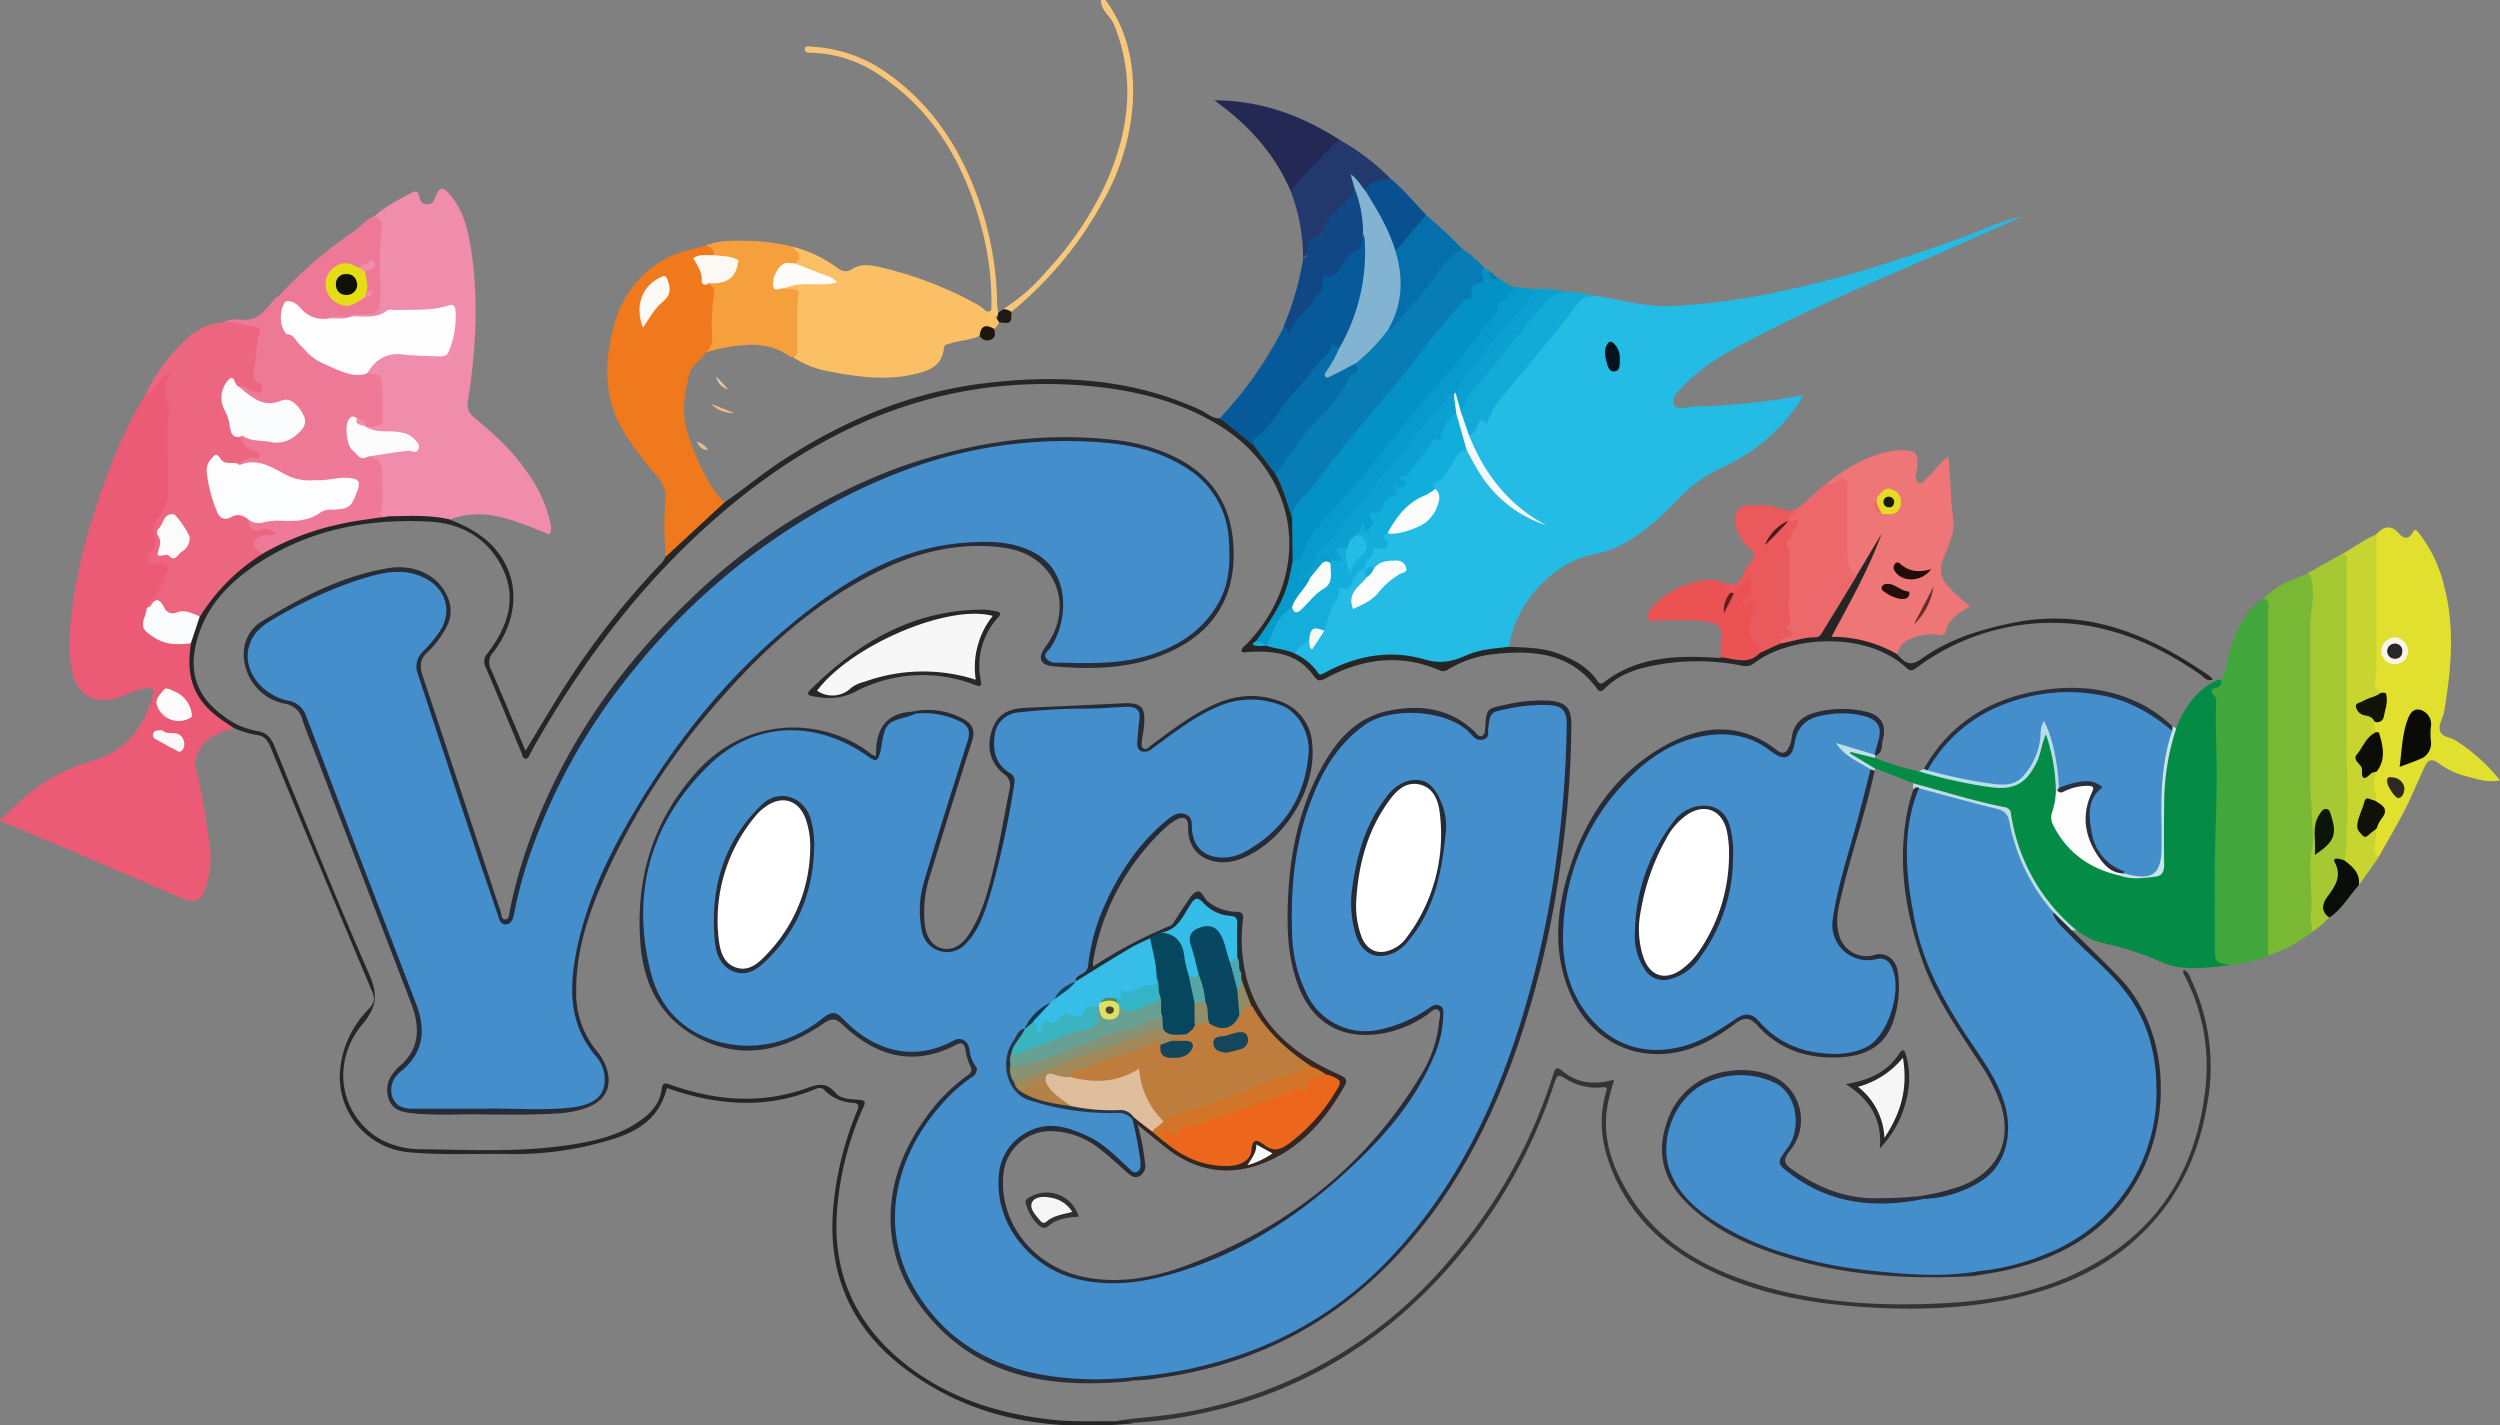 <svg xmlns="http://www.w3.org/2000/svg" viewBox="0 0 558.54 318.44"><rect x="0" y="0" width="558.54" height="318.44" fill="#808080" stroke="none"/><defs><style>.cls-1{fill:#eb5b75;}.cls-2{fill:#f7c77a;}.cls-3{fill:#24bbe4;}.cls-4{fill:#048c47;}.cls-5{fill:#272627;}.cls-6{fill:#ef791c;}.cls-7{fill:#41a63b;}.cls-8{fill:#ee7676;}.cls-9{fill:#e2e02f;}.cls-10{fill:#fbc066;}.cls-11{fill:#78b835;}.cls-12{fill:#262c38;}.cls-13{fill:#087cb4;}.cls-14{fill:#a6c832;}.cls-15{fill:#0491c5;}.cls-16{fill:#272c38;}.cls-17{fill:#065a99;}.cls-18{fill:#c8d531;}.cls-19{fill:#f59f3d;}.cls-20{fill:#ed686a;}.cls-21{fill:#079bcc;}.cls-22{fill:#262c37;}.cls-23{fill:#353334;}.cls-24{fill:#ea595b;}.cls-25{fill:#272e3b;}.cls-26{fill:#13aad8;}.cls-27{fill:#22396e;}.cls-28{fill:#ea5254;}.cls-29{fill:#232954;}.cls-30{fill:#114785;}.cls-31{fill:#046faa;}.cls-32{fill:#292f3b;}.cls-33{fill:#0ca0d1;}.cls-34{fill:#085090;}.cls-35{fill:#262d39;}.cls-36{fill:#282728;}.cls-37{fill:#272e39;}.cls-38{fill:#352620;}.cls-39{fill:#292f3c;}.cls-40{fill:#0a0e08;}.cls-41{fill:#2a292a;}.cls-42{fill:#badee7;}.cls-43{fill:#bbdee1;}.cls-44{fill:#313131;}.cls-45{fill:#c9e4e9;}.cls-46{fill:#bddfe5;}.cls-47{fill:#1d160f;}.cls-48{fill:#1f1912;}.cls-49{fill:#e8bb8f;}.cls-50{fill:#e8c69d;}.cls-51{fill:#e8bc8b;}.cls-52{fill:#f08cac;}.cls-53{fill:#ec6680;}.cls-54{fill:#ee7996;}.cls-55{fill:#ee7997;}.cls-56{fill:#f7c57a;}.cls-57{fill:#fbfcfd;}.cls-58{fill:#fbfbfb;}.cls-59{fill:#faf8f8;}.cls-60{fill:#11addb;}.cls-61{fill:#14addc;}.cls-62{fill:#fbfcfb;}.cls-63{fill:#f3f8fa;}.cls-64{fill:#04121b;}.cls-65{fill:#f3f8f7;}.cls-66{fill:#fdfdfd;}.cls-67{fill:#ee7a98;}.cls-68{fill:#056ea9;}.cls-69{fill:#fcf9f4;}.cls-70{fill:#fdfaf6;}.cls-71{fill:#e5db26;}.cls-72{fill:#220c0a;}.cls-73{fill:#240e0c;}.cls-74{fill:#692c2a;}.cls-75{fill:#0a0b07;}.cls-76{fill:#0b0d07;}.cls-77{fill:#10120a;}.cls-78{fill:#12140a;}.cls-79{fill:#f8f4e9;}.cls-80{fill:#2d2820;}.cls-81{fill:#fefcf8;}.cls-82{fill:#448ecc;}.cls-83{fill:#82b4d1;}.cls-84{fill:#0d150a;}.cls-85{fill:#dfbe9d;}.cls-86{fill:#2b3542;}.cls-87{fill:#fafbfb;}.cls-88{fill:#36bde8;}.cls-89{fill:#07475e;}.cls-90{fill:#36bde7;}.cls-91{fill:#4fa7ad;}.cls-92{fill:#4b1c17;}.cls-93{fill:#641f1a;}.cls-94{fill:#f8f7f7;}.cls-95{fill:#be7d3d;}.cls-96{fill:#ec661b;}.cls-97{fill:#d37528;}.cls-98{fill:#918c68;}.cls-99{fill:#f7f9f9;}.cls-100{fill:#f7f6f7;}.cls-101{fill:#2a303d;}.cls-102{fill:#f6f6f6;}.cls-103{fill:#fefefe;}.cls-104{fill:#fcfcfd;}.cls-105{fill:#fcfdfe;}.cls-106{fill:#e5de16;}.cls-107{fill:#191b0b;}.cls-108{fill:#292829;}.cls-109{fill:#272d39;}.cls-110{fill:#262c35;}.cls-111{fill:#10374f;}.cls-112{fill:#18405e;}.cls-113{fill:#a28959;}.cls-114{fill:#b48249;}.cls-115{fill:#66a194;}.cls-116{fill:#869475;}.cls-117{fill:#3bb4c1;}.cls-118{fill:#34b5c7;}.cls-119{fill:#e0e164;}.cls-120{fill:#4c8b61;}.cls-121{fill:#55a7a6;}.cls-122{fill:#928e68;}.cls-123{fill:#08475f;}.cls-124{fill:#262c39;}.cls-125{fill:#15465b;}.cls-126{fill:#12475b;}.cls-127{fill:#0f120b;}.cls-128{fill:#fff;}.cls-129{fill:#48482e;}</style></defs><title>Recurso 3</title><g id="Capa_2" data-name="Capa 2"><g id="Capa_1-2" data-name="Capa 1"><path class="cls-1" d="M0,183.16c2.92-2.48,5.43-5.41,8.67-7.56A43.94,43.94,0,0,1,21,169.86c7.3-2.1,11.09-7.55,13.19-14.46.4-1.32-.11-1.83-1.51-1.65-2.46.33-4.58,1.65-6.91,2.3-4.86,1.35-8.52-1-9.63-5.91a35.35,35.35,0,0,1-.31-11.29c1.17-11.94,4.47-23.36,8.81-34.5a96,96,0,0,1,7.76-16.08c1.41-1.3,2.23-3.06,3.53-4.45.52-.56,1.07-1.36,2-.78.72.48.51,1.31.22,2a5.56,5.56,0,0,0,.11,4.78c.55,1.33-.1,2.81-.09,4.23,0,5-.06,10.11,0,15.17a9.21,9.21,0,0,1-2,6.39,3.89,3.89,0,0,0-1,4.12,4.14,4.14,0,0,1-.77,3.59c-1,1.68-.82,2,1,2,2.76,0,2.94.68,2.24,3.26-.78,2.89-3.12,4.71-4.24,7.29-.06.31,0-.08,0,.23-.34,2-2.2,4.18.93,5.62,1.88.87,3.54,2.36,5.89,1.67a2.85,2.85,0,0,1,2.49.31c.76,1.31-.13,2.58-.12,3.88,0,5.4,2.45,9.42,6.7,12.56,1,.76,2.46,1.13,2.94,2.55-3.74,1.15-7.35,2.45-8.46,6.86a4.15,4.15,0,0,0,0,2.1c1.52,5.4,2.08,11,3,16.47a20.78,20.78,0,0,1-1,10.71c-1,2.55-2.31,3-4.84,2l-25.58-11c-4.84-2.06-9.69-4.08-14.54-6.1a3.15,3.15,0,0,0-.92-.07Z"/><path class="cls-2" d="M224.21,69a41,41,0,0,0,9.5-8.31,74.84,74.84,0,0,0,13.57-20.18c5-11.43,6.44-23.07,1.61-35-.79-2-3-3.14-2.9-5.53h1c5.11,7,6.57,14.91,6.08,23.28a51.55,51.55,0,0,1-6.5,21.47A83.48,83.48,0,0,1,226,69.64C225.2,69.89,224.49,70.08,224.21,69Z"/><path class="cls-3" d="M356.59,66.06c5.88,1.06,11.7,2.66,17.76,2.27a151.81,151.81,0,0,0,22.47-3c7.37-1.61,14.73-3.41,21.93-5.66,8.45-2.64,16.88-5.44,25.11-8.77a44,44,0,0,1,8-2.54c-3.59,1.59-7.18,3.17-10.76,4.78-16.69,7.51-33.78,14.25-50,22.81-5.15,2.7-10.25,5.5-14.42,9.68-.05.06-.12.1-.17.16-1.27,1.39-3.28,2.93-2.48,4.69.59,1.3,3,.39,4.62.33a160.81,160.81,0,0,0,18.85-1.59c1.69-.26,3.38-.58,5.49-.94a39.91,39.91,0,0,1-11.55,12.37c-3,2.17-6.44,3.57-9.67,5.35-5,2.78-8.28,7.47-12.59,11-3.91,3.21-7.94,5.9-13.16,6.87-9.22,1.72-17.71,11.35-18.87,20.71-1,1.17-2.52.76-3.75,1a30.87,30.87,0,0,0-9.58,3.17,2.56,2.56,0,0,1-2.4.19c-8.09-3.09-16.05-2.4-23.83,1.12-2.75,1.24-2.73,1.37-4.82-.88a19.63,19.63,0,0,0-3.53-2.76c-.25-2.3,1.38-2.84,3.09-3.31.48.17.88,1.08,1.49.07.6-.82,1.16-1.68,1.68-2.56.68-2.57,1.28-5.16,3.12-7.23.52-.58,0-1.41.5-2a4.16,4.16,0,0,1,1.55-.65c1-.31.86-1.44,1.48-2,.79-.73,1.2-2.18,2.76-1.53a2.67,2.67,0,0,1,.72,1.9c-.18,1.22-1.27,1.74-2,2.57-.5.6-1.13,1.11-1.07,2s.17,1.59,1.39.95a11.79,11.79,0,0,0,3.1-2.08c1.66-1.67,3.2-3.49,5.31-4.65.41-.22.88-.48.78-1s-.7-.74-1.24-.91c-2-.64-3.33.82-4.91,1.53-.72-.39-1.68.41-2.31-.48-.79-2.06,1.52-2.83,1.84-4.44.39-.49.95-.47,1.5-.51.88,0,1.39-.37.9-1.34-.69-1.36.17-1.65,1.23-1.82,4.1-.16,7.6-1.56,9.95-5.06.88-1.32,1.33-2.87.08-4.35a1.21,1.21,0,0,1-.05-1.7,1.24,1.24,0,0,1,.22-.18c2.3-1.29,3-3.78,4.54-5.65.69-.84,1.26-1.89,2.62-1.71,1,.22,1.31,1.06,1.73,1.81,4.21,7.65,7.11,10.54,13.93,14.22-7.1-3.27-11.47-9.92-14.87-17.42a2.48,2.48,0,0,1-.3-1.6c.78-1.08,1.21-2.71,2.2-3.3,3.68-2.13,4.95-6.19,7.72-9a69.73,69.73,0,0,0,7.78-9.2c2-3,5.08-5.24,6.33-8.79a1.42,1.42,0,0,1,1.76-.85A6.2,6.2,0,0,0,356.59,66.06Z"/><path class="cls-4" d="M418.87,169.33a61.93,61.93,0,0,0,9.86,3c3.53-.09,6.77,1.37,10.18,1.93a80.69,80.69,0,0,0,8.19,1.16,6.44,6.44,0,0,0,5.84-3,17,17,0,0,0,2.84-6.46c.17-.77.43-1.76,1.32-1.76s1.13,1,1.3,1.77c.76,3.39,1.6,6.77,1.46,10.28a12.19,12.19,0,0,1-.53,4.2,5.88,5.88,0,0,0,1.08,5.76c3.43,4.57,7.76,7.77,13.46,8.91,2.26.66,4.54.14,6.81.12,1.58,0,2.11-1,2.11-2.53,0-4.25-.08-8.49,0-12.74a63,63,0,0,1,1.93-14.66c.26-1,.44-2,1.47-2.58,1.55-4,3.8-7.53,7.52-9.93a6.51,6.51,0,0,1,2.57-1.05c.26.33.47.81.24,1.09-1.8,2.18-.63,4.66-.75,7-.37,7.46.74,14.92-.08,22.41-.55,5-.12,10.09-.16,15.13v12.3c0,2.57-.16,5.06,3.05,5.89-5.26.6-10.79,1.57-15.64-.61a62.8,62.8,0,0,0-13.18-4.26,15,15,0,0,1-5.79-2.89c-2.73-1-4.45-3.19-6.17-5.33a44.38,44.38,0,0,1-8.9-19.34,2.79,2.79,0,0,0-2.53-2.51q-8.53-1.9-16.89-4.52a3.35,3.35,0,0,1-2-1.13l-8.61-3.33c-2.15,0-3.55-1.52-5.23-2.48a.94.94,0,0,1-.51-1,.89.89,0,0,1,1.13-.56h0C415.87,168.05,417.58,168.13,418.87,169.33Z"/><path class="cls-5" d="M289.23,146a12.57,12.57,0,0,1,5,4c.49.76.75.85,1.6.38,7.05-3.88,14.72-5.32,22.35-3.07,3.74,1.1,6.37.46,9.51-.93s6.26-1.47,9.47-1.88c3.74.19,7.52.17,11.1,1.56,3.33,1.29,6.42,2.9,8.53,5.94.41.59.74,1.07,1.65.37C366,146.55,375,146.39,384,147a1.79,1.79,0,0,0,.46-.09,4.39,4.39,0,0,1,2.77-.24,6.15,6.15,0,0,0,5.72-1.23,25,25,0,0,1,4.52-2.07c2.23-.5,4.44-1.13,6.7-1.43a4,4,0,0,0,3.19-2.08c2.29-3.77,4.63-7.51,6.84-11.33,1.51-2.69,3.13-5.31,4.74-7.94.39-.65.85-1.72,1.68-1.32,1,.48.43,1.55.07,2.31-2.91,6-6,12-9.25,17.89-1.23,2.18-1.24,2.13,1.23,2.41a29.58,29.58,0,0,1,9.92,3.06,2.89,2.89,0,0,1,1.32,1.31l.83.83c1.47,1.43,2.64,1.48,4.52.13,6.12-4.41,13.23-6.6,20.54-8.08,16.65-3.37,30.76,2.77,44,12a3.2,3.2,0,0,1,.55.72c-1.4.46-2-.63-2.77-1.16-9-6.23-18.83-10.66-29.7-11.42a50.55,50.55,0,0,0-33.8,10c-.9.65-1.37.67-2.16-.06-9.11-8.49-26.48-7-34.05-1-1.33,1-2.59.52-3.81.3a50.48,50.48,0,0,0-18.86.23c-4,.79-7.78,2.12-10.72,5.14-.62.64-1.07.8-1.67,0-5.81-8-14.14-8.7-23-7.74a24.74,24.74,0,0,0-10.44,3.53,1.86,1.86,0,0,1-1.93,0c-8.72-3.66-17.14-2.48-25.24,1.86-1.48.79-1.86.62-2.81-.68-3.31-4.59-8.23-5.44-13.49-5.24-.71,0-1.42.12-2.12.16-.12,0-.24-.14-.38-.23-.08-.87.69-1.19,1.14-1.67,15-15.68,11.9-38.17-6.76-49.19-9.61-5.68-20.19-7.92-31.17-8.65-30.64-2-56.57,9.07-79.39,28.61-17.24,14.77-30.79,32.55-41.94,52.22-.23.41-.41.86-.68,1.25s-.43,1.37-1.14,1.38-.79-.91-1-1.44c-2.66-6.31-5.24-12.65-7.94-18.95a2.68,2.68,0,0,1,.4-3.13c4.2-5.56,6.64-11.67,3.59-18.51s-9.08-10.49-16.32-10.9c-14.17-.8-27.71,1.79-39.65,10.06-6.4,4.44-11.29,10.07-12.91,18-1.33,6.57,1,11.58,6.36,15.38a16.63,16.63,0,0,0,7.27,3.28c2.31.33,3.29,1.5,4.12,3.54,6.88,16.91,13.67,33.87,21,50.61,2,4.51,2,7.34-1.37,11.36-7.26,8.61-5,20.64,4.07,25.79a19,19,0,0,0,9.36,2.17c10.75.16,21.53.69,32.23-.87,5.88-.85,11.66-2.11,16.61-5.69,2.39-1.72,4.18-3.86,4.56-6.9.2-1.69,1.06-1.25,2.14-.87,9.56,3.36,19.25,4.25,29,1.13,2.72-.86,5.15-2.43,7.71.63,1.16,1.39,3.46,1.38,5.35,1.55,1.22.11,1.42.39.87,1.58a68.68,68.68,0,0,0-5.85,22.55c-1.31,14.64,4.21,26.4,15.74,35.32,9.31,7.19,20.13,10.58,31.7,11.95,5,.6,10.11.34,15.16.4,1.18-.09,2.44-.77,3.45.46-18.81,1.92-36.54-.92-51.78-12.86-11.09-8.68-16.27-20.34-15.23-34.54a73.31,73.31,0,0,1,5.35-22.3c.55-1.34.48-1.8-1.06-1.91a9.6,9.6,0,0,1-6.1-2.72,1.5,1.5,0,0,0-1.85-.45c-11.12,4.7-22.24,3.8-33.44-.13-2.18,8.82-9.55,10.91-16.91,12.74a74.06,74.06,0,0,1-19,2c-7.27-.11-14.54.3-21.82-.4A16.92,16.92,0,0,1,76,238.86c.05-.55.13-1.1.23-1.64a22.24,22.24,0,0,1,5.92-11.55c1-1.08,1.88-2,1.09-3.9Q71.72,194.4,60.48,167c-.7-1.7-1.48-2.69-3.48-2.86a21.33,21.33,0,0,1-4.68-1.45c-2.94-1.91-5.87-3.82-7.83-6.89-2.38-3.75-2.47-7.8-1.84-12-.47-2.3,1-4.08,1.61-6.09a39.94,39.94,0,0,1,14.17-14.41,60.27,60.27,0,0,1,19.24-7.16c3-.63,6.09-.84,9.14-1.32a51.18,51.18,0,0,1,11.27.19c.91.15,1.91.17,2.48,1.11,4.32,1.66,8.26,3.9,11,7.7,4.61,6.28,4.14,14.74-1.38,21.94a3.25,3.25,0,0,0-.48,3.79c2.59,6,5.11,12,7.7,18.17,3.07-5,5.93-9.94,9-14.72a181.11,181.11,0,0,1,20.91-26.71,5.2,5.2,0,0,0,1.38-1.9c3.5-4.4,7.84-8,12-11.69a1.53,1.53,0,0,1,1.08-.4c4.38-3,8.48-6.46,13-9.39,13.79-9,28.71-15.29,45.09-17.27,16.54-2,32.91-1.19,48.41,6,1.39.65,2.55,1.85,4.23,1.84,3.12,1.34,5.47,3.7,7.92,5.92,2,1.87,3.34,4.29,5,6.46,2.13,3.16,2.83,6.85,3.82,10.44a80.51,80.51,0,0,1,.14,8.51c-.63,7-3.85,12.92-8.16,18.31,0,.65,0,.65,1.47.64a5,5,0,0,1,.67,0C285.31,144.59,287.72,144.16,289.23,146Z"/><path class="cls-6" d="M161.86,112.25l-13.09,12.1a71.78,71.78,0,0,1-.1-12.78,6.75,6.75,0,0,0-1.82-5.13,74.53,74.53,0,0,1-7.46-9.94c-4.54-7.47-4.45-15.43-2.26-23.5a23.72,23.72,0,0,1,10.39-14.54c3.1-1.92,6.6-2.67,10.07-3.52,1.5-.38,2.26.18,2.22,1.75-.56,1-1.6.72-2.47.86-.52.08-1.47.15-1.18.72.79,1.58.41,3.75,2.37,4.73,1.48.36,1.79,1.53,1.69,2.75-.3,3.45-.49,6.91-.47,10.38,0,1.44-1,2-2.09,2.55-.92,1.84-3.09,2.8-3.62,4.86-1,4.14-1.84,8-.58,12.6a54.74,54.74,0,0,0,5.2,12.08A21.81,21.81,0,0,0,161.86,112.25Z"/><path class="cls-7" d="M498.58,215.59c-3.74-.45-3.74-.45-3.74-4.46,0-6.23-.06-12.46,0-18.68.1-7.47.52-14.95.38-22.41-.08-4.5-.23-9-.07-13.48a2,2,0,0,0-.43-1.09c-.6-.85-1.22-1.59.53-1.82,1-.14,1-1.09,1-1.88,1.47-1.91,1.21-4.34,1.93-6.48,1.52-4.46,3.34-8.75,7.46-11.54,1.3-.41,1.46.57,1.65,1.41a12.86,12.86,0,0,1,.14,2.84v71.41c0,1.4.26,2.87-.76,4.1A27.64,27.64,0,0,1,498.58,215.59Z"/><path class="cls-8" d="M423.88,146.17a29.06,29.06,0,0,0-14.7-3.89c4.11-7.7,8.28-15,11.21-23.06l-5.69,9.53c-2.06-.83-2.7-2.48-2.71-4.54v-13.5c0-1.52.2-3.27-2.32-2.12a1.48,1.48,0,0,1-1.74-.42c4.2-3.41,8.74-6.15,14.12-7.3a13.25,13.25,0,0,1,2.81-.27c3.15,0,3.8.75,3.49,3.82a2.43,2.43,0,0,1-.08.47c-.38,1.11-.44,2.59.42,3s1.62-1,2.33-1.63c1.4-1.31,2.45-3,4.28-4.29.23,3.32.58,6.35.61,9.39,0,2.88,1.19,5.76.07,8.65-.45,1.17-.78,2.39-1.29,3.53-1.73,3.82-1.5,5.48,1.48,8.42,1.22,1.21,2.57,2.29,4,3.52-2.45,1.42-4.84,2.78-5.57,5.78-.22.89-1.23.54-1.88.51a12.23,12.23,0,0,0-6,1A4.83,4.83,0,0,0,423.88,146.17Z"/><path class="cls-9" d="M530.88,119.4c1.65-1.76,3.26-2.32,5.13-.17.92,1.07,2.14,1.42,3-.24.6-1.09.92-.48,1.45.17a30.1,30.1,0,0,1,5.59,11.73c2.47,9.37,1.59,18.76,0,28.13-.25,1.46-1.38,2.91-.9,4.32s2.37,1.34,3.54,2.13a40.07,40.07,0,0,1,9.85,8.88c-2.86.58-5.41-.38-7.87-1a17.61,17.61,0,0,1-5.87-2.86c-1.81-1.28-2.49-.48-3.18,1-1.5,3.27-2.89,6.59-4.53,9.79-1.73,3.39-3.7,6.66-5.56,10-1.33.15-1.52-.77-1.55-1.75a20.72,20.72,0,0,1,.39-4.16,2.17,2.17,0,0,1,.19-.66c1.22-2.15,2-4.27-.41-6.19-.11-2.17-.91-4.37.31-6.47a8.05,8.05,0,0,0,.32-8c-.58-.81-1.11-1.64-.58-2.68a5.31,5.31,0,0,0,2.22-3.63,2.38,2.38,0,0,0-1.41-3,3.58,3.58,0,0,1-1.1-3c.54-9.47.1-18.94.25-28.41C530.21,122,530,120.59,530.88,119.4Z"/><path class="cls-10" d="M177.12,55.13A28.78,28.78,0,0,1,187,59.78c1.11.82,2,1.23,3.52.25,1.8-1.16,4-.83,6.18-.31a82.87,82.87,0,0,1,21.86,8.43,17,17,0,0,1,1.86,1.43c.73.8,2.41-.55,2.71,1.2.22.37.45.75.08,1.17a3,3,0,0,1-1.11,1.53A3.47,3.47,0,0,0,218.87,75c-2.07,1.06-4.43,1-6.59,1.74-.57.2-1.32.12-1.4,1-.41,4.16-3.55,5.2-6.87,5.92-6.44,1.41-12.8.51-19.16-.77a20.1,20.1,0,0,1-7.73-3.13,83.5,83.5,0,0,0,.23-13.23c0-1.59-1.43-1.2-2.09-1.84.2-1.82,1.73-1.52,2.84-1.63,2.33-.23,4.68,0,7.46-.18-2.72-1.76-5.74-1.79-8-3.51A6.5,6.5,0,0,0,177.12,55.13Z"/><path class="cls-11" d="M506.71,213.51v-77c0-1,.65-2.32-1-2.76,2.75-2.9,6.37-4.28,10-5.7,1.41.08,1.52,1.21,1.65,2.19a21.08,21.08,0,0,1,.17,4.49c-1.15,13.55-.4,27.13-.43,40.69,0,5.58.47,11.16,0,16.76-.39,4.47.27,9,.11,13.45,0,1.06.06,2.06-.91,2.76A30.71,30.71,0,0,1,506.71,213.51Z"/><path class="cls-12" d="M108.61,249c-4.66-.18-10.6.32-16.52-.28-2.13-.22-4.17-.67-5.11-2.82a6.05,6.05,0,0,1,1.1-6.43,6.79,6.79,0,0,1,.94-1.06c4.93-4,4.85-9,2.79-14.37L70.47,168.45c-1-2.57-2.08-5.11-2.93-7.73a4.74,4.74,0,0,0-3.93-3.51A11.3,11.3,0,0,1,54.52,145a8.45,8.45,0,0,1,4.17-6.31c8.72-5.3,17.72-10,27.94-11.74,6-1,11.25,1.56,13.3,6.28a7.42,7.42,0,0,1-.26,7,21.19,21.19,0,0,1-4.13,5.46c-1.77,1.58-1.8,3.2-1.11,5.28,4.74,14.18,9.39,28.38,14.08,42.58,1.11,3.37,2.18,6.74,3.35,10.08.23.66.08,1.91,1.13,1.78.84-.1.76-1.26.91-2A110.18,110.18,0,0,1,118.59,187c7.61-20.52,19.81-38,35.55-53a134.11,134.11,0,0,1,46.23-29.4C216,99,232,96.43,248.51,98.24a40.87,40.87,0,0,1,14.7,4.22c8.77,4.62,12.51,12.13,12.41,21.76-.09,9.18-4.24,16.07-12.27,20.42-8.76,4.73-18.31,5.06-27.94,4.23-3.14-.26-3.66-1.91-1.77-4.46,6.44-8.71,2.44-19.63-8-21.8a33.25,33.25,0,0,0-5.89-.61c-10.37-.29-19.66,3.24-28.47,8.29-11.37,6.52-20.94,15.24-29.57,25a157.94,157.94,0,0,0-26.11,39.57c-3.82,8.43-6.94,17.09-6.87,26.56a20.2,20.2,0,0,0,4.44,13.18,12.36,12.36,0,0,1,2.36,4.06c1.24,3.9-.05,6.89-3.77,8.54s-8,1.62-12.11,1.76C116.38,249.08,113.13,249,108.61,249Z"/><path class="cls-13" d="M288.68,115.87c-1.07-3.41-2-6.87-3.76-10a20,20,0,0,1,3.32-5.64c3.24-4,6.69-7.76,10-11.7a24.68,24.68,0,0,0,4.5-7.58,3,3,0,0,1,1.45-1.75c2.3-1.57,3.57-4.11,5.64-5.88A6,6,0,0,0,312.44,71c2.65-4,6.35-7.13,9-11.19,1.17-1.81,2.6-4,5.29-4.21a28,28,0,0,1,4.83,4.14c.44,1.9.84,3.79-1.64,4.68-1.8,4-5.67,6.3-8.18,9.75s-5,6.89-7.79,10.14c-5.32,6.25-10.66,12.49-15.74,18.94C295,107.38,291.36,111.29,288.68,115.87Z"/><path class="cls-14" d="M516.23,208.39c.73-1.14-.09-2.33,0-3.41.67-5-.65-10,.26-15,.49-2.65.06-5.49,0-8.24,0-2.41-.35-4.8-.35-7.2V139.71c0-2.9.93-5.73.51-8.67-.15-1.1-.06-2.21-1.06-3l7.59-4.25c1.31-.48,1.45.53,1.65,1.35A12.77,12.77,0,0,1,525,128c0,9.23-.23,18.46.08,27.68.23,6.93-.12,13.84.13,20.78.17,4.95.41,10.08-.78,15a1.46,1.46,0,0,1-1.24.95c-.75.09-.91.55-.66,1.18.91,2.3,0,4.16-1.36,5.93s-1.89,3.45-.79,5.47A18.09,18.09,0,0,1,516.23,208.39Z"/><path class="cls-15" d="M288.68,115.87c0-3.2,2.73-4.77,4.37-6.91,5-6.48,10-12.94,15.38-19.06,6-6.85,11.13-14.44,17.25-21.21.7-.77,1.17-1.93,2.53-1.91.22,0,.69-.46.65-.58-.62-2,.49-2.59,2.13-3,.56-.14.54-.92.26-1.45a1.94,1.94,0,0,1,.27-2c.29.18.57.37.85.56.62.86,1.07,1.93,2.41,1.87,1.39.72,2.48,2.07,4.25,2C333.8,71,328.44,77.76,323,84.46s-11.4,13.1-16.37,20.24a23.08,23.08,0,0,1-4.91,5.43,4.21,4.21,0,0,0-1.11,1.23c-1.83,3.06-4.32,5.62-6.52,8.39a16.86,16.86,0,0,0-2.62,4.19c-.46,1.12-1.14,2.19-2.68,1.36Z"/><path class="cls-16" d="M254.13,251.22a47.16,47.16,0,0,1,1.67,8.58,2.68,2.68,0,0,1-1.09,2.9c-1.19.7-2.08,0-2.94-.79-2.08-1.82-4.1-3.73-6.29-5.4a17.8,17.8,0,0,0-9.57-3.74,10.62,10.62,0,0,0-11.73,9.38c0,.29-.05.57-.06.86-.68,10.31,6.76,19.75,17.54,22.17,8,1.79,15.77.36,23.25-2.4,22.35-8.25,40.24-22.14,52.61-42.7a27.41,27.41,0,0,0,4-11.79c.08-.9.56-2.16-.24-2.67s-1.67.57-2.41,1.07A24.89,24.89,0,0,1,308.23,231c-9,1.28-15.54-2.88-18.53-11.73-2.13-6.26-2.22-12.73-1.9-19.21.5-9.79,2.49-19.25,7.15-28,3.32-6.21,7.68-11.6,15-13.2,7.08-1.55,13.84-.76,19.45,4.54.48.46,1,1.34,1.72,1s.65-1.34.71-2.11c.28-3.83.35-4,4.13-4.75a35.11,35.11,0,0,1,10.11-1c3.82.32,5,1.59,5,5.41a223.73,223.73,0,0,1-2.37,30.7A212.54,212.54,0,0,1,338.23,236c-6.64,18.31-15.86,35-30.17,48.61-13.91,13.18-30.5,20.76-49.46,23.31a35.31,35.31,0,0,1-5.89.51c-.18-1.15.83-1.08,1.45-1.42a97.88,97.88,0,0,0,28.6-7.28,85.48,85.48,0,0,0,30.43-22.54c13.33-15.39,21.41-33.44,27.15-52.72a227.24,227.24,0,0,0,7.46-36.43,180.25,180.25,0,0,0,1.61-25.75c-.05-3.25-.85-4-4-4.23s-6.44.5-9.61,1.13a2.63,2.63,0,0,0-2.28,2.4c-.08.55-.2,1.09-.31,1.63-.59,2.8-2.09,3.41-4.34,1.58-2.42-2-5-3.81-8.05-4.35-6.77-1.19-13.17-.86-18.5,4.49-4.54,4.57-7.31,10-9.36,16-3.38,9.83-4.14,20-3.34,30.2.45,5.76,2,11.42,6.87,15.42a12.86,12.86,0,0,0,11.26,2.92,31.64,31.64,0,0,0,10.89-4.45c1-.66,2.2-1.48,3.51-.61s1.06,2.23,1,3.46a31.12,31.12,0,0,1-3.8,12.13c-3.85,7.48-9.2,13.79-15.16,19.63a106.2,106.2,0,0,1-34.7,23.16c-8,3.23-16.31,5.19-25,4.3-9.38-1-17.89-7-20.84-16.58-1.62-5.25-1.61-10.31,1.85-14.89,3-4,7.59-5.3,12.43-4.29s8.69,3.62,12.26,6.82c.77.69,1.54,1.37,2.32,2,.36.32.79.67,1.27.44s.49-.9.49-1.46c0-3-1.36-5.84-1.51-8.86a1.57,1.57,0,0,1,.26-.69c.85-.57,1.35-.12,1.75.61C254.66,250.73,254.27,251,254.13,251.22Z"/><path class="cls-17" d="M280.18,99.64l-7.63-6.22a86.87,86.87,0,0,0,14.26-20.36c1.27-.47,1.25.27,1.19.89.58-2.9,3.39-4.61,5-7.13.85-1.32,2.06-2.4,2-4.17a1.31,1.31,0,0,1,1.19-1.43h.09c1.62-.17,2.48-1.24,3.25-2.48a4.91,4.91,0,0,1,.86-1.12,16.67,16.67,0,0,0,4.36-5.5,2,2,0,0,1,.79,1.87,42.49,42.49,0,0,1-5.24,23,3.78,3.78,0,0,1-.59.73c-2.76.58-3.93,3.08-5.6,4.88-4.63,5-8.2,10.92-13.11,15.7C280.58,98.63,280.58,99.25,280.18,99.64Z"/><path class="cls-18" d="M523.78,192.24c.58-2.23.41-4.52.53-6.79.32-6.59,0-13.18,0-19.76v-39.4c0-.9.54-2.17-1-2.49,2.54-1.47,4.89-3.28,7.64-4.4q0,15.14,0,30.28c0,1.76-1.28,3.77,1,5.08-.38,1.53-2,1.31-2.91,2-.61.43-1.65.47-1.61,1.46,0,.83.9,1,1.52,1.24.79.35,1.61.69,1.55,1.78a2.32,2.32,0,0,0,.92,2.47,16.5,16.5,0,0,0-3.41,3.57c-.91,1.19-.77,2.22-.45,3.68.56,2.49,2.4.7,3.37,1.43a6,6,0,0,0-.3,4.28,2.6,2.6,0,0,1-.16,2.18c-1.76.63-3.67,4.05-3.23,5.86.27,1.09.85,1.72,2.05,1,.5-.32.92-.92,1.66-.57-.13,1.38-.22,2.77-.41,4.14a1.68,1.68,0,0,0,1,2.09l-4.54,6.41C526.39,195.63,524.78,194.11,523.78,192.24Z"/><path class="cls-19" d="M177.12,55.13c.93,1.15,2.56,2.2.47,3.72-1,.89-2.76.4-3.5,2.06-.92,2.07-.91,2.54,1.1,3.57a14.91,14.91,0,0,1,2.11.1c.7.1,1.18.32,1.09,1-.48,3.72-.22,7.45-.3,11.17v1.88a1,1,0,0,1-.87,1.11h-.13a1.5,1.5,0,0,1-.69-.1c-4.39-3.24-9.3-2.87-14.26-2-1.52.26-3,.72-4.51,1.08a3.73,3.73,0,0,0,1.46-3.44,48.37,48.37,0,0,1,.45-9.62c.2-1.56-.49-2.17-2-2.09.18-1.08,1.13-1,1.82-1.07,2.7-.1,4.44-1.22,4.6-4.14-1.28-.82-3.15-.29-4.47-1.42a1.87,1.87,0,0,0-1.73-2,1.22,1.22,0,0,0-.27,0c3.2-1.39,6.61-1.18,10-1.12A42.29,42.29,0,0,1,177.12,55.13Z"/><path class="cls-20" d="M408,108.17c.82-.08,1.76.34,2.4-.54.39-.55.84-1,1.56-.71s.8,1.08.8,1.8v12.73c0,2.64-.33,5.33,2,7.3-2.52,4.13-5,8.28-7.57,12.4-.35.55-.62,1.22-1.54,1.22-2.77,0-5.36,1-8.07,1.44-.1-.13-.22-.34-.14-.42,2.89-3.08,1.54-6.95,1.77-10.45.26-3.72.53-7.53-.39-11.27-.33-1.34,1-2.35,1.36-3.59.1-.35.73-.8.43-1-2.5-1.32-.29-2.14.28-3.13C403.59,112.54,405.33,109.84,408,108.17Z"/><path class="cls-21" d="M288.82,125.27a1.75,1.75,0,0,0,2-1c1.84-5.63,6.28-9.59,10-13.69,6.77-7.54,12.54-15.87,19.38-23.36a116.87,116.87,0,0,0,9.41-11.65c1.21-1.73,2.71-3.26,4.08-4.88.55-.66,1.17-1.3,1-2.29a2.43,2.43,0,0,1,0-.66c1.92-.21,2.22-2.15,3.4-3.14a3.6,3.6,0,0,1,1.05-.44l3.83.42c.24,1.91-1.21,3-2.24,4.18C336.27,74,332,79.11,327.67,84.37c-1,1.25-.82,3-2.23,4-.27-.15-.47-.34-.22-.67-.27.18-.16.55-.39.75-3.17,2.51-5.5,5.81-7.94,9-5.33,6.84-11,13.37-16.4,20.18a31.59,31.59,0,0,1-4.74,5.2c-1.29,1.07-1.46,3-2.53,4.42a2.83,2.83,0,0,1-2.71,1.47c1.06.09,1.68-.16,2.13.35.47,1-.2,1.65-.64,2.36-1,1.53-2.13,2.92-3.05,4.48a17.11,17.11,0,0,0-4.39,6.36,5.4,5.4,0,0,1-1.54,2.06h-.46c-.51-.62-1.53-.25-2-1,3.06-4.38,6.22-8.71,7.42-14.06C288.29,127.89,288.55,126.58,288.82,125.27Z"/><path class="cls-22" d="M203.74,159a16.63,16.63,0,0,1,11.47,1.61c2,1.09,2.72,2.5,2,4.86-3.22,10-6.32,20-9.38,30a26.48,26.48,0,0,0-1.22,11c.36,3,1.71,4.88,3.84,5.41s4.25-.48,5.92-3c3.19-4.82,4.54-10.37,5.84-15.87s2.22-11.14,3.34-16.7a3,3,0,0,0-1.27-3.4c-3.08-2.42-3.93-6-2.66-9.78,1.14-3.37,3.38-4.84,7.7-5q10.78-.48,21.57-1c4.17-.17,5.06.77,4.71,5-.1,1.17-.37,2.33-.49,3.51-.06.52-.2,1.18.34,1.54.7.47,1.15-.23,1.6-.56,4.19-3.1,8.31-6.28,13-8.64,5-2.52,10.16-3.35,15.56-1.43a10.72,10.72,0,0,1,7.56,9.63c1.09,10.3-6.62,22.41-16.39,25.86-5.06,1.79-11.62-.29-11.34-7.43.07-1.8-1-2.37-2.63-1.46a14,14,0,0,0-2.83,2.13,52.77,52.77,0,0,0-15.76,29.53,7.11,7.11,0,0,0,0,1.13,103.16,103.16,0,0,1,17.26-9.13c.44-.17.76-.77,1.06-1.22.75-1.11,1.41-2.28,2.2-3.36s1.49-2.58,2.58-3c1.29-.49,1.58,1.53,2.58,2.2A10.28,10.28,0,0,0,276,203.7c1.42,0,1.93.37,1.68,2a34.13,34.13,0,0,0,.58,11.75,1,1,0,0,1-1.07.21c-1.26-.86-.68-2.32-1.13-3.45a33.8,33.8,0,0,1-.19-6.36c0-1.55-.4-2.58-2.12-2.81a9.38,9.38,0,0,1-5.14-2.73c-.88-.83-1.44-.72-2,.23-.56.76-1.08,1.55-1.56,2.36a7.1,7.1,0,0,1-5.18,4.08,15.29,15.29,0,0,0-2.8,1.26,103.79,103.79,0,0,0-13.78,8.16c-.84.59-1.72,1.84-3,.69,0-.24-.09-.57.08-.68,2.44-1.58,2.42-4.27,3-6.67a54.2,54.2,0,0,1,16.43-28.24,9.56,9.56,0,0,1,1.09-.91c3.23-2.27,5.77-1.19,6.35,2.7.65,4.41,3.64,6.63,7.74,5.69a13.31,13.31,0,0,0,4-1.53c7.83-4.68,12.08-11.65,13-20.63a10.65,10.65,0,0,0-9.37-11.43A20.89,20.89,0,0,0,270,159.9a60.68,60.68,0,0,0-8.52,5.59,37.48,37.48,0,0,1-3.31,2.29c-1,.65-2.16,1.2-3.33.49s-1.29-2.1-1.12-3.39.3-2.35.35-3.54c.07-1.87-.91-2.69-2.61-2.51-7.4.77-14.86.13-22.25.95-2.7.3-5.12,1.1-5.85,4s-.87,5.93,2,7.95c2.13,1.49,2.07,3.29,1.69,5.59a177,177,0,0,1-5,22.9c-1.06,3.46-2.21,6.93-4.42,9.91s-4.56,3.94-7.82,3.05c-2.94-.81-4-3.22-4.41-5.91-.72-4.79.18-9.44,1.65-14,2.88-9,5.74-17.91,8.44-26.92.89-3,.15-4.14-2.82-5.09a24.17,24.17,0,0,0-7.69-1.13C204.28,159.83,203.73,159.74,203.74,159Z"/><path class="cls-23" d="M253.11,317.87c-1.06-.83-2.32-.14-3.45-.46,4.76-.72,9.57-.93,14.32-1.76a99.38,99.38,0,0,0,59.85-34.1A116.42,116.42,0,0,0,347,240.1c.5-1.58.73-1.94,2.2-.72,3.11,2.57,7,3.11,11.4,1.83-.51,2-1.11,3.83-1.44,5.71-1.32,7.44,1.11,14,4.94,20.2,5.77,9.26,14.47,14.84,24.49,18.48,15.2,5.53,31,6.43,47,5.49,10.4-.62,20.52-2.66,29.88-7.42,16.23-8.24,24.95-21.67,27.14-39.59a43.63,43.63,0,0,0-4.67-26.35.73.73,0,0,1,0-1c1.1.42,1.32,1.54,1.74,2.44a45.65,45.65,0,0,1,3.43,27.62c-1.94,11.55-6.74,21.57-15.37,29.55-7.74,7.21-17.16,11.3-27.38,13.61-11.11,2.48-22.35,2.82-33.68,2.08-10.9-.72-21.55-2.47-31.64-6.81-11-4.72-19.81-11.79-24.63-23.11-2.47-5.82-3.45-11.76-1.62-17.93.38-1.3.18-1.37-1.05-1.24A12.49,12.49,0,0,1,349.8,241c-1.37-.84-1.85-1.09-2.48.8a116.28,116.28,0,0,1-33.24,51,97.93,97.93,0,0,1-44.87,22.8A93.06,93.06,0,0,1,253.11,317.87Z"/><path class="cls-24" d="M400.82,114c.33.6,0,.8-.52,1s-.46.62-.37,1c.18.77.56.35,1,.21,1-.29.88.48.66,1-.48,1-1.91,1.6-1.29,3.07-2.21.61-.53,1.87-.52,2.89,0,4.09.14,8.19-.14,12.26-.12,1.59,1.27,3.44-.54,4.84,3,2.23,0,2-1,2.61-.29.17-.38.66-.57,1l-4.19,1.92c-3.54-1.56-3.52-5.41-2.65-8.17.36-1.12.92-1.79-.87-2-1.46-.14-1.29-1.14-.48-2s1.63-1.53,1.15-3a10.82,10.82,0,0,0-2.83,1.95,1.58,1.58,0,0,1-1,.18c-.73-.85-2.29-1.07-2-2.68,2.46,1,4.12.39,4.94-2.27a8,8,0,0,1,1.35-1.91c1-1.33,1.47-2.54-.41-3.63a4.56,4.56,0,0,1-1.43-1.85c-1-1.86-2.2-3.75-1.09-6s3.29-1.25,5.06-1.51C395.74,112.52,398.13,114.31,400.82,114Z"/><path class="cls-25" d="M203.74,159l1,.48c-.26,1.21-1.34,1.24-2.22,1.4-2.91.55-4.76,2-4.85,5.19a5.79,5.79,0,0,1-.22,1.16c-.82,3.5-1.62,3.87-4.51,1.82A26.69,26.69,0,0,0,158.16,172,45.49,45.49,0,0,0,145,199c-.85,6.28-1.13,12.6,1.12,18.74,2.71,7.39,7.64,12.55,15.33,14.59a22.91,22.91,0,0,0,14-1,27.33,27.33,0,0,0,8.7-4.75c1.49-1.3,2.73-1.09,4.14.22a30,30,0,0,0,7.35,5.56,18.34,18.34,0,0,0,16.46.1c3-1.39,3.93-.59,5.34,2.34,1.95,4,.55,6.07-2.69,8.64a37.92,37.92,0,0,0-13.33,21.36c-2.29,9.63,0,18.48,5.78,26.44S221,303.87,230.53,306a63.16,63.16,0,0,0,21.41,1.06c.78-.09,1.59-.25,2.18.5-.32.54-1.2.27-1.41,1-17.39,1.69-33.65-.45-45.62-14.89-10.83-13.07-10.74-29.46-.31-43.9a39.82,39.82,0,0,1,9.26-9.42c1-.72,1.29-1.24.63-2.42a11.48,11.48,0,0,1-.95-3.4c-.26-1.36-.85-1.77-2.13-1.1-9.55,5-17.85,2.56-25.26-4.42-1.57-1.47-2.4-1.66-4.37-.32-8.54,5.86-17.73,8.33-27.6,3.38-8.49-4.25-12.45-11.76-13.24-20.8-1.26-14.46,2.52-27.54,12.28-38.56,11.62-13.13,28.9-12.49,39.44-4.1a4.57,4.57,0,0,0,.88.3C195.57,163.3,197.61,159.37,203.74,159Z"/><path class="cls-12" d="M418.83,172.21c-2,9.24-5.15,18.17-7.32,27.36-.69,2.9-1.52,5.83-.73,8.87a6.31,6.31,0,0,0,8.24,4.84c2.33-.62,4.7,1.12,5,4a23.67,23.67,0,0,1-1.38,11.87c-2.18,5.11-6.53,6.81-11.63,7.07-7.15.37-13.46-1.68-18.35-7.09-1.65-1.82-2.91-2-4.91-.48-4.33,3.22-9,5.95-14.46,6.66-9.76,1.25-18.28-3.78-22.38-13.1-3.75-8.52-3.37-17.26-.89-26,3.63-12.75,10.42-23.34,22.35-29.85,8.33-4.53,16.73-4.9,24.62,1.24,1.43,1.12,2.1.49,2.7-.74a5.65,5.65,0,0,0,.57-1.8c.37-3.53,2.62-5.25,5.79-6a23.2,23.2,0,0,1,10.58-.13c3.61.81,4.93,2.84,4,6.42-.32,1.19.13,2.91-1.64,3.47a1,1,0,0,1-.43-.61c-.16-1.3.53-2.45.63-3.71.15-1.92-.53-3.25-2.42-3.82a17.58,17.58,0,0,0-12.5.84c-1.36.59-1.81,1.87-2.25,3.18-1.92,5.65-2.63,5.82-7.75,2.77-7.66-4.54-15.28-3.4-22.47,1-11.15,6.79-17.47,17.12-20.62,29.55a39.84,39.84,0,0,0-.93,16.44c1.5,9,5.94,16,15,18.7,6.2,1.88,12.2.26,17.67-3.16,1.54-1,3-2,4.56-3,2.57-1.58,3.78-1.56,5.86.65a21.73,21.73,0,0,0,12,6.63,18.15,18.15,0,0,0,11.38-1,9.52,9.52,0,0,0,5.13-6.5,24.53,24.53,0,0,0,.52-9c-.22-2.25-1.26-3-3.49-2.89-7,.36-10.8-4-9.79-11,1-6.77,3.13-13.23,5-19.76,1.17-4.09,1.88-8.32,3.53-12.28C418.17,171.37,418.5,171.79,418.83,172.21Z"/><path class="cls-26" d="M356.59,66.06c-3.18-.29-4.31,2.08-5.95,4.19-4.79,6.19-9.89,12.15-14.86,18.22a16.26,16.26,0,0,0-3.67,6.36c-.71-.77-1.29-1.77-1.91,0-.32.93-.73,2.12-2,2.45C326.41,96,326.41,94,326,92.18c.65-3.53,3.26-5.85,5.26-8.57,4.21-5.73,9.3-10.73,13.39-16.55.92-1.32,1.9-2.23,3.7-1.85a4.81,4.81,0,0,0,2.58-.11Z"/><path class="cls-27" d="M299.26,31.22a51.09,51.09,0,0,1,11.35,8.64c-1.61,1.47-4.17,1.14-5.58,3-1.35-.37-1.72-1.65-2.42-2.55a4.4,4.4,0,0,1,.37,2.21c-1.23,2.7-3.65,4.42-5.47,6.64-.65.79-1.05,1.85-1.66,2.43-2,1.85-2.9,4.39-4.72,6.28a42.16,42.16,0,0,0-2.76-15.15c-.05-2,1.62-2.74,2.65-4,1.72-2,3.76-3.79,5.42-5.89A5.89,5.89,0,0,1,299.26,31.22Z"/><path class="cls-28" d="M384.66,130.05c.12,1.23,2.29.76,2,2.36.08,1.06-.78,1.8-.94,2.75.48-.91.63-2.09,1.74-2.63.14-1.7,2-1.73,2.8-2.94.44-.7,1,.06,1,.62.14,1.34.28,2.72-1.22,3.53-.47.25-1.15.52-.8,1.19.23.45.85.34,1.3.18s1.08-.36,1.47.23.12,1-.19,1.52c-1.7,2.81-1.4,5.18.89,7.7a4.66,4.66,0,0,1,.61,1.17c-2.64,3-5.85,1.39-8.89,1.1a39,39,0,0,1,.13-4.72c.26-2.11-.9-2.74-2.64-3.09-3.92-.8-7.87-.35-11.8-.38-.7,0-1.54.38-1.94-.36s.19-1.73.7-2.35a17.92,17.92,0,0,1,10-5.9A8.87,8.87,0,0,1,384.66,130.05Z"/><path class="cls-29" d="M299.26,31.22c-3.17,2.67-5.79,5.89-8.73,8.78a31.14,31.14,0,0,0-2.16,2.7c-3.62-8.47-9.61-14.94-17.07-20.29C281.57,22.43,290.75,25.75,299.26,31.22Z"/><path class="cls-30" d="M291.13,57.85c.46-.19.9-.55.86-1-.21-2.17.24-3.84,2.78-4.15a.53.53,0,0,0,.35-.29c.86-4,4.46-5.91,6.76-8.82a2.83,2.83,0,0,0,.68-1.45c.16,0,.39,0,.44.13,1.51,3.15,2.67,6.35,1.44,9.89,0,1.71.09,3.31-2,4.25a6.91,6.91,0,0,0-2.65,2.94c-.75,1.28-1.5,2.65-3.4,2.39a.82.82,0,0,0-1,1c.78,2.15-1.12,3-2,4.4-1.6,2.6-4.36,4.37-5.23,7.53-.74-.39-.31-1.72-1.45-1.6A64,64,0,0,0,291.13,57.85Z"/><path class="cls-31" d="M326.69,55.6a17.7,17.7,0,0,0-5.45,5.24c-3,4.51-6.79,8.34-10.21,12.48-.22.26-.5.7-.94.21s-.19-1.23.09-1.77c2.38-4.51,2.44-9.22,1.25-14a4.21,4.21,0,0,1-.14-1.41,9.24,9.24,0,0,1,1.57-2.56c1.17-1.63,3-2.7,3.82-4.65a2,2,0,0,1,1.93-1.08A99.29,99.29,0,0,1,326.69,55.6Z"/><path class="cls-32" d="M440.7,285.11c-14.61.8-29-.11-43.07-4.65-7.95-2.58-15.4-6.07-21.31-12.23-4.81-5-6.23-10.86-3.93-17.44A16.43,16.43,0,0,1,386,239.34a18.57,18.57,0,0,1,8.22.44,10.76,10.76,0,0,1,5.65,17.35c-1.65,2.07-1.24,2.92.69,4.26,5.92,4.15,12.31,6.62,19.66,6.3a84.17,84.17,0,0,0,8.69-.46c.28.32,1.15-.06,1,.82a3.79,3.79,0,0,1-3,1.08c-5,0-10.08.59-15.09-.73A35.93,35.93,0,0,1,398,261.26c-1.66-1.35-1.65-2.31.16-4.43a9.27,9.27,0,0,0,2-9.27,8.51,8.51,0,0,0-5.8-6.05c-11.43-3.67-22.28,4.75-21.29,16.7.36,4.31,2.85,7.62,5.92,10.49A44.21,44.21,0,0,0,392.42,277a83.75,83.75,0,0,0,23.8,6c8,.83,16,2.17,24.06.42a2.51,2.51,0,0,1,1.62.14C442.75,285,440.62,284.22,440.7,285.11Z"/><path class="cls-33" d="M351,65.1c-3.54-.1-5.36,2-7.53,4.61C338.51,75.53,334,81.59,329,87.32a14.21,14.21,0,0,0-2.54,4.74c-1.46-1-1.42-2.34-1.06-3.81,1.09-4.78,5-7.63,7.71-11.32,3.11-4.25,7.15-7.76,9.81-12.36C345.58,64.21,348.21,65.08,351,65.1Z"/><path class="cls-34" d="M318.61,48c-2.05,2.42-4.11,4.83-6.11,7.28-.27.32-.45.6-.86.65a.85.85,0,0,1-.56-.4,77.41,77.41,0,0,0-6.2-12,.65.65,0,0,1,.12-.85c1-2.73,3.64-2.05,5.61-2.8C313.58,42.28,316,45.3,318.61,48Z"/><path class="cls-35" d="M440.7,285.11c0-1,1-.72,1.43-1.24,1.86-1.12,4-1.15,6.06-1.64,8.29-2,15.95-5.23,21.95-11.47A38.1,38.1,0,0,0,481,245.3c.61-12.52-4-22.39-13.24-30.5a60.47,60.47,0,0,1-8-8c-.56-.74-1.36-1.36-1.25-2.45.2-.49.58-.53.91-.21,1.22,1.18,2.64,2.18,3.47,3.72,3.42,3.38,6.89,6.72,10.26,10.15,11.89,12.08,11.82,31.81,4.86,44.75-6.39,11.9-16.87,18.13-29.67,21C445.82,284.33,443.25,284.67,440.7,285.11Z"/><path class="cls-36" d="M223.49,137.37l-.58.66a16,16,0,0,0-3.81,13.85c.25,1.55,0,1.62-1.35,1.11a32.34,32.34,0,0,0-26.58,1.5c-3.48,1.77-6.26,1.66-9.55,1.07-1.11-.2-1.48-.52-.56-1.45,10.75-10.7,23.11-17.94,38.82-17.91a17.55,17.55,0,0,1,2.79.41C223.07,136.68,223.44,136.8,223.49,137.37Z"/><path class="cls-37" d="M429.83,267.73l-1-.5a49.71,49.71,0,0,0,9.39-2.3c8-3.12,11.34-9.78,8.85-18a39.62,39.62,0,0,0-5.14-10c-4.67-7.11-9.56-14.1-12.41-22.2-4-11.33-5.77-22.89-3.09-34.82.26-1.14.65-2.26,1-3.39s1-1.51,1.61-.07c-.82,3.44-1.9,6.77-2.08,10.39a74.38,74.38,0,0,0,1.61,19.23c2.25,10.66,7.71,19.76,13.78,28.59,3.13,4.56,6,9.23,6.86,14.91a14.84,14.84,0,0,1-8.11,15.94,32.31,32.31,0,0,1-7.84,2.63A4,4,0,0,1,429.83,267.73Z"/><path class="cls-38" d="M277.32,217.34h.87c2.59,11.09,10.12,17.76,20,22.29,3.13,1.43,3.17,1.41,1.4,4.39-4.23,7.08-9.75,12.93-17.52,15.92-7.39,2.85-14.58,1.77-21-3.09-2.37-1.81-4.64-3.75-7-5.63l.34-.68c1.61-.27,2.06,1.42,3.22,1.91,1.1.73,1.89,1.83,3.05,2.49,3.95,2.87,8.11,5.17,13.23,5,3.32-.12,4.35-.8,5.18-4,.43-1.65,1.52-1.95,2.61-1.12,3.1,2.36,5.28.69,7.69-1.22a38.82,38.82,0,0,0,8-9.24c1.5-2.25,1.34-2.55-1.17-3.87-1.26-.73-2.61-1.31-3.9-2-5.43-3.5-10.2-7.64-13.11-13.58a21.76,21.76,0,0,1-2.33-6.24A1.47,1.47,0,0,1,277.32,217.34Z"/><path class="cls-39" d="M429.8,171.81c5.77-10.19,14.76-15.71,26.09-17.56,8.31-1.35,16.36-.44,23.85,3.76a33.53,33.53,0,0,1,5.65,4.27,1,1,0,0,1,0,1c-.93.42-1.47-.27-2.06-.77-8.25-6.87-17.77-8.43-28.06-6.59a34.38,34.38,0,0,0-21.89,13c-.83,1.06-1.28,2.38-2.34,3.26C430.48,172.54,430.1,172.29,429.8,171.81Z"/><path class="cls-40" d="M523.78,192.24c1.84,1.37,3.54,2.83,3.24,5.48-2.2,2.43-3.77,5.43-6.61,7.28-2-1.39-1.57-3.16-.42-4.68,1.77-2.35,3.26-4.56,1.65-7.65C521.17,191.77,521.87,191.53,523.78,192.24Z"/><path class="cls-41" d="M412.36,242.22c5.32-.88,9.36-2.78,12-6.89.93-1.42,1.26-.28,1.47.38a18.67,18.67,0,0,1,.16,9.59,23,23,0,0,1-6,11.26C420.51,250.34,418,245.73,412.36,242.22Z"/><path class="cls-42" d="M429.8,171.81l.85.29c1.19-.47,2.33,0,3.48.21,4.32.94,8.6,2,13.06,2.16a5.93,5.93,0,0,0,5.36-2.85,15,15,0,0,0,2.65-7,3.33,3.33,0,0,1,.09-.94c.18-1.06.1-2.59,1.36-2.72s1.47,1.44,1.78,2.44a47.31,47.31,0,0,1,2.15,12.09,1.58,1.58,0,0,1-.54,1,.69.69,0,0,1-.73.06,42.16,42.16,0,0,0-2.2-12.49c-1,2.11-1.11,4.2-2,6.07-2.43,5.08-5.22,6.52-10.78,5.69a106.82,106.82,0,0,1-15.6-3.48Z"/><path class="cls-43" d="M428.78,176.13c-.6-.49-1-.09-1.36.32V175c6.86,1.81,13.6,4,20.58,5.36a1.53,1.53,0,0,1,1.29,1.47,41.69,41.69,0,0,0,14.63,26h-1.08l-4.38-4.31c-1.12-.07-1.53-1-2.1-1.75a40.54,40.54,0,0,1-7.89-17.29,3.89,3.89,0,0,0-3.56-3.43c-4.81-1-9.5-2.38-14.2-3.78C430,177.05,429.2,177,428.78,176.13Z"/><path class="cls-44" d="M241,271.82c-2.45.19-4.88.41-6.83,2.14-.79.69-1.53.25-2.13-.24a9.78,9.78,0,0,1-2.83-4.8c-.34-1,.51-1.21,1-1.54A7.44,7.44,0,0,1,241,271.82Z"/><path class="cls-45" d="M485.3,163.27l.09-1,.82.47a53.91,53.91,0,0,0-2.7,16.95c-.07,4.49-.07,9,0,13.49,0,1.45-.39,2.51-2,2.69-2.72.32-5.46.71-8.13-.32a1.08,1.08,0,0,1,.83-.8,2.75,2.75,0,0,1,.81,0h3.32c3.28-.09,3.89-.67,3.92-3.9V177.11a44.89,44.89,0,0,1,1.52-11A4.91,4.91,0,0,1,485.3,163.27Z"/><path class="cls-46" d="M418.83,172.21l-.92-.33c-3.17-.49-5.51-2.42-7.74-4.52a.91.91,0,0,1-.25-1.26.92.92,0,0,1,1.07-.35c2.68.79,5.59.93,7.85,2.85a.4.4,0,0,1,.11.31,2.07,2.07,0,0,1-.08.42L413.46,168l-.14.31,5.54,3.37Z"/><path class="cls-47" d="M218.87,75c.26-2.22,1.36-2.66,3.21-1.51.29.94.39,1.91-.66,2.38A1.92,1.92,0,0,1,218.87,75Z"/><path class="cls-48" d="M223.19,72l-.46-.78c-.46-.61-.1-1,.33-1.44l1.15-.7a3,3,0,0,1,1.74.61C226.05,72.17,225.81,72.38,223.19,72Z"/><path class="cls-49" d="M164.07,92.27a6.61,6.61,0,0,1-5.2-2.06Z"/><path class="cls-13" d="M334.78,62.17c-1.54.51-1.8.31-2.41-1.87Z"/><path class="cls-50" d="M160,84.08,162.7,87A3.69,3.69,0,0,1,160,84.08Z"/><path class="cls-51" d="M158.16,100.54c-1.37,0-1.84-.74-2.55-1.87A4,4,0,0,1,158.16,100.54Z"/><path class="cls-52" d="M100.56,116.07c-4.6-1.09-9.27-.79-13.93-.71-1.75.52-2.49.15-2.06-1.9.54-2.48.18-5,.22-7.55,0-1.88-1.42-2.69-2.6-3.71-.11-1.35,1-1.28,1.72-1.22,2.57.21,4.94-.85,7.45-1,.46,0,1,0,1.1-.62a1.38,1.38,0,0,0-.69-1.17c-1.41-1-3.11-1-4.73-1.21a22.54,22.54,0,0,1-3.28-.26c-.8-.21-1.77-.18-2.11-1.21,3.16-.77,3.56-3,3.18-5.77a4.09,4.09,0,0,1,0-.7c.28-2.55,0-4.8-2.9-5.73a6.09,6.09,0,0,1,5.71-4.69,37.56,37.56,0,0,1,6.36.24c5.4.43,5.66.41,6.8-5.29.85-4.27.3-4.66-3.94-4a32.65,32.65,0,0,1-5.41.36,18.19,18.19,0,0,0-6.94,1,6.68,6.68,0,0,1-6.13-.3c.43-1.52,1.75-1,2.72-1.09,2.63-.27,3.12-.72,3.19-3.32.13-5-.26-10,.26-15,.12-1.15-.78-1.85-1-2.82,2.46-2.26,5.42-3.72,8.3-5.29,1-.57,1.59-.34,1.85.84.2,1,.55,1.74,1.86,1.66s1.45-1,1.81-1.83c.81-2,1.59-2.11,3-.49,3.35,3.77,4.29,8.52,5,13.26,1.59,11,.92,22-.81,32.92A3.64,3.64,0,0,0,106,93.32c4.45,3.72,8.75,7.62,12,12.49a29.15,29.15,0,0,1,5,11.29,2.67,2.67,0,0,1-.24,2.3C115.57,116.66,108.57,113,100.56,116.07Z"/><path class="cls-53" d="M58.45,123.86a44,44,0,0,0-13.76,13.85c-2.15,0-4.27-.66-6.45-.27a.94.94,0,0,1-.84-.35c-1.17-1.77-2.73-2-4.59-1.28a4.29,4.29,0,0,1,1.4-2.37c2.14-1.52,2-4.38,3.61-6.3.44-.54-.2-1.17-.9-1.33a2.88,2.88,0,0,0-1.85.2c-.92.42-1.53-.09-2-.77a1.36,1.36,0,0,1,.42-1.86,3.51,3.51,0,0,0,.91-4.45,2.39,2.39,0,0,1,.61-2.8,10.3,10.3,0,0,0,2.6-7.53c0-6-.57-12,.3-17.94-1.73-2.41-1-4.9,0-7.44-2.38,1.27-3,4.1-5.46,5A42.35,42.35,0,0,1,42.45,75a13.26,13.26,0,0,1,7.31-3,18.74,18.74,0,0,1,6.55.28c2,.41,2.45,1.53,2,3.25a30.59,30.59,0,0,0-.71,5.13c-.19,1.89-.66,3.7,1.11,5.17a1.23,1.23,0,0,1,.07,1.73,1.71,1.71,0,0,1-1.72.51c-1.27-.18-2.29-1-3.53-1.3-2.22-1.51-2.66-1.33-3.17,1.31a3,3,0,0,0-.06,1.39c.64,2.24,1.6,4.37,2.15,6.65.17.71,1,1,1.51,1.42a8.58,8.58,0,0,0,3.26,2.65,1.44,1.44,0,0,1,1,1.66A1.28,1.28,0,0,1,56.81,103l-.17,0c-1.48-.27-2.46,1-3.8,1a5.9,5.9,0,0,1-3.63-.75c-1.24-.81-2.33-.28-2.31,1.25A21.93,21.93,0,0,0,49.23,114c.56,1.14,1.67,1,2.71.68a3.25,3.25,0,0,1,4,1.26,2,2,0,0,0,2.59,1.72,3.35,3.35,0,0,1,1.41,0c.82.21,1.93.27,2,1.33s-1.06.95-1.8,1.1C57.48,120.72,57.48,120.72,58.45,123.86Z"/><path class="cls-54" d="M53.29,86.34c1.38-.3,2.29.87,3.5,1.15.63.14,1.28.51,1.69-.18A1.22,1.22,0,0,0,58,85.69c-1.85-1-1.53-2.12-1.09-4,.55-2.29.18-4.81,1.07-7.15a1,1,0,0,0-1-1.5c-2.39-.34-4.67-1.33-7.15-1,1.44-.86,3.14-.66,4.6-.6,3.14.14,4.62-1.93,6.27-3.86.46-.55.74-1.18,1.52-1.31a3,3,0,0,1,1.62,1.16c-.35,2.29-1.11,4.59.39,6.77,1.08,2.19,2.49,4,5,4.77a3.51,3.51,0,0,1,2.32,1.7c1.82,1.2,2,2.66,1.69,4.85-.45,3.39-1,6.87-.45,10.36a42.54,42.54,0,0,1,.1,7.57,4.85,4.85,0,0,1-2.25,4,7.79,7.79,0,0,1-6.56-.6,20.14,20.14,0,0,0-3.82-1.79c-1.93-.55-3.74-1.6-5.88-.69a1.13,1.13,0,0,1-1.51-.49,1.08,1.08,0,0,1-.11-.36c1.54-.28,2.81-1.56,4.55-1.11.4.11.68-.34.61-.8a1,1,0,0,0-.93-.93c-1.87-.18-2.61-1.54-3.24-3,.78-1.49,1.7-.73,2.42,0a2,2,0,0,0,2.72.44,2.7,2.7,0,0,1,2.29,0,5.32,5.32,0,0,0,6.26-3.85c.41-2.26-2.61-4.57-5.11-3.9-2.69.71-7.52-1-9-3.32A.51.51,0,0,1,53.29,86.34Z"/><path class="cls-55" d="M63.68,67.39c-.79,0-1.46-.11-1.53-1.1A97.77,97.77,0,0,1,79,51.71c1.57-1,2.65-2.72,4.52-3.33,1.72.6,2,1.64,1.73,3.48-.67,4.61-.2,9.28-.26,13.93-.06,4.17-.23,4.37-4.44,4.44-.76,0-1.61-.27-2.21.48L78.1,71c-1.39.66-2.93.1-4.34.58a6.48,6.48,0,0,1-6.59-1.88C66.2,68.64,64.8,68.23,63.68,67.39Z"/><path class="cls-56" d="M223.06,69.73l-.33,1.44c-.2-1.38-1.91-.53-2.33-1.59,1.28.19,1.09-.59,1.1-1.46a63.44,63.44,0,0,0-2.22-17.28c-3.72-14-10.58-26.16-23.1-34.29a28.35,28.35,0,0,0-14.59-4.75c-.7,0-1.74.13-1.77-.73,0-1.08,1.09-.65,1.68-.62a31.73,31.73,0,0,1,16.87,6c9.87,7,16.12,16.62,20.16,27.88a73.3,73.3,0,0,1,4.26,24A6.66,6.66,0,0,0,223.06,69.73Z"/><path class="cls-57" d="M32.81,135.81c.28-.13.7-.18.82-.39,1.2-2.13,2.14-1.41,3,.22a2.12,2.12,0,0,0,2.73,1.25l.16-.07c1.84-.69,3.47.27,5.12.89l-2,6c-2.8.33-5.44.46-8.09-1.23s-3.18-2.26-2.08-5.13A9.58,9.58,0,0,0,32.81,135.81Z"/><path class="cls-58" d="M42.89,160.05c.1-.11,0,.09-.19.21a5.1,5.1,0,0,1-7.06-1.5,4.71,4.71,0,0,1-.53-1.08c-.59-1.55.67-2.47,1.38-3.45.6-.82,1.53-.19,2.34.18A6.33,6.33,0,0,1,42.89,160.05Z"/><path class="cls-59" d="M36.25,163.13c1.06,1.42,3.77-.4,4.72,2.17a2.21,2.21,0,0,1-.19,2.22c-.64.91-1.33.09-1.86-.14-1.29-.56-2.47-1.34-3.72-2-.58-.31-1.17-.57-1-1.37C34.4,163,35.24,163.26,36.25,163.13Z"/><path class="cls-60" d="M310,119.11c-.27.39-1.57.3-.69,1.19.55.56,1.09,1.06.56,1.75a1.83,1.83,0,0,1-1.93.5,7.48,7.48,0,0,0-1.16-.12c-.35.31-1,.22-.94-.06.19-1.36-1-2.39-.77-3.73.45-1,1.13-1.87.54-3.09a1,1,0,0,1,.93-1.56c1.35-.07,1.84-.91,2.33-2,.64-1.36,2.31-1.86,2.91-3.43.2-.53,1.5-.59.56-1.68-.23-.28.13-.81.54-.91,1.92-.46,2.71-2.15,3.61-3.56,2-3.15,5.32-5.31,6.75-8.92a1.79,1.79,0,0,1,2.25-1.14,2.12,2.12,0,0,1,.31.14c.66,2.68,2.32,5.13,1.87,8.07-2.25.24-2.69,2.34-3.72,3.76-.88,1.23-1.24,2.79-3,3.3-.52.15-1.31.85-.26,1.56,0,.95-.76,1.33-1.46,1.65a16.22,16.22,0,0,0-7.87,7.07A2,2,0,0,1,310,119.11Z"/><path class="cls-61" d="M283,144.27c1.4-3.17,2.36-6.63,5.63-8.58a2.07,2.07,0,0,0,2.22-.4c2.15-2.44,5.26-4,6.48-7.29,2.33,1.29,2.7,2,1.84,3.45a4,4,0,0,1-.89,3c-1.26,2-1.68,4.27-2.42,6.44-1.87-.28-2.62,1.09-3.42,2.37a6.57,6.57,0,0,0-3.23,2.72C287.27,145.06,285.07,145,283,144.27Z"/><path class="cls-62" d="M306.83,127.25c1.28-2,3.29-2,5.33-2a2.09,2.09,0,0,1,2,1.66c.32.91-.68,1-1.31,1.28a17.38,17.38,0,0,0-5.11,4.47c-1.51,1.68-3.48,2.48-5.44,3.41-1.42-3.48,1.33-5,3-7A2.15,2.15,0,0,1,306.83,127.25Z"/><path class="cls-62" d="M310,119.11c2-3.69,4.45-6.91,8.56-8.52a12.61,12.61,0,0,0,2.14-1.38c1.48,1.49.74,3.11.13,4.62a9.49,9.49,0,0,1-1.64,2.29C317.74,117.85,311.7,119.8,310,119.11Z"/><path class="cls-63" d="M327.68,100.59l-2.31-8.15a3.81,3.81,0,0,1-.53-4.19l.24-.62.26.62c.36,1.27.71,2.54,1.06,3.81l1.82,5.22c3.45,8.67,8.89,15.63,17.27,20.09a27.55,27.55,0,0,1-15.18-12.08C329.37,103.76,328.55,102.16,327.68,100.59Z"/><path class="cls-61" d="M305.36,118.63c.47,1.26.95,2.53,1.43,3.8a2.34,2.34,0,0,1-.88,2.28,2.44,2.44,0,0,0-1,2.46h0c-1.6.27-2.2,1.6-2.79,2.82-.27.56-.36,1.17-1,1.44a7,7,0,0,0-2.63-3.09c-1.84-1-.73-2.15.26-3.13.17-.15.36-.29.54-.42.47-.25.86-.81,1.51-.44a5,5,0,0,1,.73,1.56c1.39-1.82,4.51-3,2.31-6.21a1.08,1.08,0,0,1,.82-1.29h.08A.89.89,0,0,1,305.36,118.63Z"/><path class="cls-64" d="M361.89,80.1c0,1.42.08,2.74-1.17,2.87s-1.5-1.1-1.78-2.1c-.42-1.46-.66-2.91.33-4.24a.74.74,0,0,1,1-.12l0,0A4.3,4.3,0,0,1,361.89,80.1Z"/><path class="cls-60" d="M299.18,125.27c-.79,1.18-2.57,2.38.52,3.07,1.29.29,1.57,1.76,1.38,3.09h-1.89c.68-1.82-1.43-2.1-1.83-3.33a2.14,2.14,0,0,1-.53-2.3,1.66,1.66,0,0,1,.42-.71A1.5,1.5,0,0,1,299.18,125.27Z"/><path class="cls-65" d="M292.46,143.3c.26-3,.86-3.45,3.42-2.37l-2.74,4.18C292.33,144.56,292.69,143.84,292.46,143.3Z"/><path class="cls-61" d="M306.83,127.25A3.67,3.67,0,0,1,305.3,129c-.63-.51-.35-1.23-.42-1.87h0C305.51,127.75,306.27,125.15,306.83,127.25Z"/><path class="cls-66" d="M474,195.13l-.61.43c-6.68-1.55-11.73-5.21-14.78-11.44a3.46,3.46,0,0,1-.11-2.73,16.66,16.66,0,0,0,.82-4.85h.3c1.93-.39,3.66-1.46,5.66-1.57,2.57-.15,3.12.53,2.27,3-1.88,5.41-.77,10.17,2.9,14.49C471.45,193.65,473,194,474,195.13Z"/><path class="cls-67" d="M70.28,107.26c3.25-3.39,1.8-7.58,1.74-11.44s-.19-8,.9-11.94a1.33,1.33,0,0,0-.66-1.75h0c-.65-.38-1.55-.55-1.44-1.61a1.59,1.59,0,0,1,1.58.1A25.54,25.54,0,0,0,82,83.44c3.26.21,3.34.4,3.47,3.67.08,2-.08,4,.12,6.09.21,2.31-2.11,2.21-3.86,2.17l-.28-.14a3.27,3.27,0,0,0-1.93-1.34c-1.87.89-2.25,4.27-.65,6.06A7,7,0,0,0,82.2,102c2.21.32,3.4,1.58,3.26,3.82-.17,2.88.44,5.78-.43,8.67-.4,1.31,1.09.49,1.6.85-3.77.62-7.59,1-11.32,1.9a59.13,59.13,0,0,0-16.86,6.6c-.55-1-2.19-1.52-1.57-2.81s2.07-1.56,3.49-1.48a1.15,1.15,0,0,0,1.2-.53c-1-.58-1.88-1.1-3.14-.68-1.93.64-2.84-.22-2.83-2.18a91,91,0,0,1,9.62-.59,9.14,9.14,0,0,0,5.42-1.31,7,7,0,0,1,3.81-1.06,6.44,6.44,0,0,0,2.09-.29c1.25-.45,3.08-3.24,2.68-4.36-.62-1.76-2.23-1-3.46-1.09C74,107.4,72.07,108.54,70.28,107.26Z"/><path class="cls-68" d="M280.18,99.64c.1-.57-.57-1.2.18-1.72,4.28-3,6.21-8,9.92-11.56,2.08-2,3.34-4.71,5.64-6.56A4.14,4.14,0,0,0,297.23,78c.59-1.93,1.23-.68,1.89-.11.46,2.25-1.64,3.52-2.15,5.42,2.24-.07,3.58-2.49,5.94-2.13.6,1.09.81,2-.77,2.5a1.18,1.18,0,0,0-.65.61c-2.67,6.15-8.31,10-12,15.33-1.48,2.13-3,4.22-4.55,6.33Z"/><path class="cls-61" d="M280.57,143.26c.82,0,1.63.08,2,1a7.32,7.32,0,0,1-2.09,0C279.4,144,280.14,143.56,280.57,143.26Z"/><path class="cls-69" d="M159.55,57c1.84.26,3.77.12,5.45,1.16a3.92,3.92,0,0,0-.13.49c-.5,3.83-3,4.82-6.43,4.61-.27,0-.56.24-.84.37a.83.83,0,0,1-.84-.82.57.57,0,0,1,0-.13c.15-1.94-1-3.39-1.87-5C156.39,56.63,158,57.12,159.55,57Z"/><path class="cls-70" d="M143.65,73.23c-1.92-5-.19-9.44,4.1-11.37.68-.31,1-.29,1.36.59.75,1.93.84,3.42-1,4.94S145.11,71,143.65,73.23Z"/><path class="cls-71" d="M419.42,111.05c1-1,1.7-2.53,3.58-1.57a2.87,2.87,0,0,1,1.52,3.71c-.65,2.16-2.52,1.64-4.13,1.61C419.34,113.74,418.66,112.58,419.42,111.05Z"/><path class="cls-72" d="M431.45,127.15c-2.13,3-6.64,3-8.2.33a1.31,1.31,0,0,1,0-1.35.74.74,0,0,1,1-.39.87.87,0,0,1,.23.16C426.36,127.64,428.63,128,431.45,127.15Z"/><path class="cls-73" d="M424.6,133.81a8.06,8.06,0,0,1-3.28-1.37c-.46-.28-1.08-.63-.91-1.25s.93-.8,1.57-.74c1.59.16,2.72,1.55,4.36,1.7.38,0,.28.63.1,1C426.08,133.89,425.43,133.8,424.6,133.81Z"/><path class="cls-74" d="M432,131a15.11,15.11,0,0,1-4.42,8.56C429,136.69,430.59,133.87,432,131Z"/><path class="cls-20" d="M419.42,111.05c-.57,1.48.49,2.54,1,3.75C418.41,114,418.48,112.63,419.42,111.05Z"/><path class="cls-75" d="M536.11,171.34c.49-3.68.56-7.13,1.73-10.41.5-1.4,1.25-2.82,3-2.31a3.33,3.33,0,0,1,2.27,3.71,13.34,13.34,0,0,0,0,3.22,3.76,3.76,0,0,1-2.55,4.08C539.21,170.23,537.8,170.7,536.11,171.34Z"/><path class="cls-76" d="M531,172.37c-.44.15-1,.16-1.29.45-1.32,1.31-2.12,1.56-2-.77a1.44,1.44,0,0,0-.26-.87c-.57-.79-1.74-1.61-.93-2.57,1.42-1.67,2.09-4,4.3-5a1.12,1.12,0,0,1,.69.06C532.38,166.65,533.13,169.6,531,172.37Z"/><path class="cls-77" d="M531,185.08c-.43.33-.84.69-1.29,1s-1.15,1.43-1.94.53c-.55-.64-1.27-1.2-1.11-2.41.23-1.8,1.16-3.34,1.57-5.06.35-1.46,1.49-.34,2.29-.3,1.62,1,3.43,1.81,1.48,4.18A7.15,7.15,0,0,0,531,185.08Z"/><path class="cls-78" d="M530.49,161.22c-.39-1-1.26-1.25-2.23-1.41a2.46,2.46,0,0,1-1.89-1.8c-.26-1,1-1,1.58-1.38,1.25-.78,2.81-.91,4-1.87.38,0,1.06,0,1.1.13.54,1.75-.11,3.44-.45,5.13a1.49,1.49,0,0,1-1.63,1.33A1.55,1.55,0,0,1,530.49,161.22Z"/><path class="cls-79" d="M538,145.38a2.91,2.91,0,0,1-2.82,3H535a3,3,0,0,1-3-2.88v0a3.23,3.23,0,0,1,2.93-3.11C536.35,142.19,538,144,538,145.38Z"/><path class="cls-80" d="M537.2,176.14c-.13,1-.31,1.89-1.27,2.15-.73.2-2.56-2.58-2.61-3.68s.54-1,1.21-.92A2.8,2.8,0,0,1,537.2,176.14Z"/><path class="cls-81" d="M175.19,64.48c-.81-.36-2.33,1.14-2.48-.83-.16-2.15,1.59-4.83,3-4.89.62,0,1.24.06,1.86.09,2.38.93,4.74,1.89,7.13,2.74A4.66,4.66,0,0,1,187,63.14C183,64.16,178.88,62.58,175.19,64.48Z"/><path class="cls-82" d="M109.14,247.7H92.05c-1.76,0-3.33-.46-4.16-2.1a4.8,4.8,0,0,1,.75-5.32A8.68,8.68,0,0,1,90,239c4.76-4.11,5.08-9.18,3-14.63-4.75-12.49-9.61-24.94-14.38-37.42-3.44-9-6.78-18.06-10.26-27.06a5,5,0,0,0-3.9-3.32c-5.75-1.17-10.33-6.64-8.85-12.1.93-3.43,3.66-5.17,6.49-6.74a96.65,96.65,0,0,1,17.87-8.14c4.86-1.5,9.84-3,14.89-.46,4.8,2.37,6.31,7.56,3.34,12a31,31,0,0,1-3.76,4.48,4.67,4.67,0,0,0-1,5.23q6.51,19.88,13.09,39.73c1.51,4.54,3.09,9.06,4.6,13.6.36,1,.54,2.41,1.89,2.36s1.69-1.58,1.89-2.66a97.11,97.11,0,0,1,3.58-13.2,133.41,133.41,0,0,1,23.24-41.21,146.52,146.52,0,0,1,39-34A126.56,126.56,0,0,1,206,103.7a102.58,102.58,0,0,1,40.57-4.82c6.31.52,12.53,1.94,18.09,5.44a20,20,0,0,1,9.89,16.38c.33,4.84.17,9.59-2.33,14-3.3,5.86-8.39,9.31-14.6,11.42-7,2.38-14.3,2.07-21.56,1.92a2.43,2.43,0,0,1-2.44-1.15c-.44-.94.62-1.49,1.07-2.17,4-5.93,4.4-16.46-3-20.89-4.78-2.85-10.21-3-15.59-2.61-14.6.91-26.54,8-37.56,16.79-15,12-27,26.7-36.76,43.21-5.84,9.84-10.78,20.08-13,31.37-1.65,8.21-1.65,16.29,4.25,23.25a8.07,8.07,0,0,1,2,4.21c.63,4.87-2.39,7-8.4,7.5-5.73.51-11.54.11-17.32.11Z"/><path class="cls-83" d="M303,81.09c-1.86,1-3.71,2-5.59,2.89-.37.19-.85.63-1.26.18s0-.87.23-1.26a29.19,29.19,0,0,0,2.83-5.1,42.81,42.81,0,0,0,5.68-24.33,6.24,6.24,0,0,0-.36-1.33,27.19,27.19,0,0,0-1.88-10c-.28-1-.57-2-.89-3.18,1.56,1,2.25,2.53,3.32,3.72,2.62,4.23,5.2,8.48,6.65,13.29,1.88,6.07,1.64,12-1.55,17.58A39.17,39.17,0,0,1,303,81.09Z"/><path class="cls-84" d="M517.17,191c.34-3.14-.8-6.2,1-9,.38-.57.8-1.36,1.58-1.26s.9,1,1.11,1.65C522.16,186.49,521.49,188.12,517.17,191Z"/><path class="cls-82" d="M254.07,307.56a72.57,72.57,0,0,1-19.14-.08c-12.59-1.84-22.86-7.23-29.88-18.31-9.28-14.66-4.92-31,5.35-42.47a34.76,34.76,0,0,1,7.15-6.33c1-.6,1.3-1,.53-2a7.83,7.83,0,0,1-1.49-3.91c-.32-1.93-1.85-2.88-3.52-2-9.25,5.07-18,2-24.48-4.58-1.56-1.58-2.39-2.3-4.76-.41-6.11,4.87-13.45,7.16-21.2,5.74-8.7-1.6-14.93-7.13-17.15-15.65-4.63-17.79-.24-33.73,12.82-46.52,10.33-10.12,24.29-10.23,35.84-1.89,1.87,1.35,2,.39,2.46-.88a12.32,12.32,0,0,0,.4-2.08c.72-4.34,1.28-4.94,5.5-6a19.53,19.53,0,0,0,2.22-.79,18.54,18.54,0,0,1,9.83,1.81c1.87.94,2.3,2.23,1.66,4.24-3.3,10.4-6.59,20.81-9.69,31.26a22.43,22.43,0,0,0-.52,11.44,5.68,5.68,0,0,0,9.54,2.94c3.22-3.16,4.48-7.33,5.73-11.42A197.23,197.23,0,0,0,226.63,175a2.1,2.1,0,0,0-1.22-2.42c-3.15-2.09-3.65-5.09-3.15-8.5a5.69,5.69,0,0,1,4.91-4.87,131.68,131.68,0,0,1,15.38-.89c3,0,6-.27,9-.4,2-.09,3.41.49,3,3-.22,1.47-.33,3-.44,4.46-.06.87-.15,1.88.68,2.37a2.31,2.31,0,0,0,2.58-.48c4.73-3.4,9.28-7.08,14.71-9.39a18.3,18.3,0,0,1,14.46-.18c3.56,1.44,6.16,6.24,5.83,10.52-.76,9.73-5.41,17.06-13.88,21.89a10.39,10.39,0,0,1-5.62,1.48c-3.84-.14-6.29-2.4-6.57-6.27-.09-1.19.22-2.57-1.19-3.28-1.6-.79-2.88,0-4.09.93-6.35,5.11-10.76,11.66-14.1,19a44.57,44.57,0,0,0-3.82,13.81,2.15,2.15,0,0,1-1.11,1.66c-.66.44-1.68.63-1.74,1.72l-.17.27c-1.4,1.25-3.17,2.08-4.19,3.75a2.69,2.69,0,0,1-1.18,1.11,21.45,21.45,0,0,0-5.84,5.79c-3.23,3.47-4.53,7.27-2.39,11.88,1.4,3,4.29,3.29,6.87,4a51.36,51.36,0,0,0,15.93,2c1.66-.07,3.2.18,3.74,2.13a87.84,87.84,0,0,1,1.75,9.26c.08.91.19,1.86-.59,2.37-.94.61-1.58-.35-2.16-.89-2.76-2.53-5.38-5.28-8.81-6.9-4.54-2.14-9.18-3.68-14.08-.8a11.8,11.8,0,0,0-6,10c-.71,11.06,7.69,20.27,17.46,22.62,6.81,1.64,13.42,1,20-.79,16.31-4.39,29.89-13.39,42-24.86,7.4-7,13.87-14.72,17.84-24.25a24.12,24.12,0,0,0,2-8.69c0-.9.32-2-.83-2.5-.91-.41-1.65.09-2.39.6a30,30,0,0,1-11.07,4.79,14.5,14.5,0,0,1-15.75-7.1,32,32,0,0,1-3.72-14.68c-.31-9.62.52-19.06,3.8-28.2,2.55-7.1,6-13.48,12.37-18.07,5.87-4.24,18.95-3.54,23.85,2.08.74.85,1.59,1.54,2.87,1.08s.82-1.59.93-2.44c.48-3.75.57-3.57,4.4-4.38a37.11,37.11,0,0,1,8.92-.82c3.16.1,4.24,1.17,4.22,4.34a236.74,236.74,0,0,1-2.35,30.44A219.34,219.34,0,0,1,339,230.72c-6,18.4-14.51,35.47-27.83,49.7A82.49,82.49,0,0,1,279,302,94.06,94.06,0,0,1,254.07,307.56Z"/><path class="cls-85" d="M257.43,252.83l-3-2.29-1.31-1.09a6.09,6.09,0,0,0-4.16-1.07,43.43,43.43,0,0,1-9.31-.78c-3-1.32-5.57-3-6.6-6.32,0-1.75.87-2.2,2.42-1.83a30.07,30.07,0,0,0,3.26.58,25.8,25.8,0,0,0,10.28.35,10.61,10.61,0,0,0,3.9-1.57c1-.64,1.91-.47,2.09.81a21.1,21.1,0,0,0,5,10.51C260,251.86,258.69,252.31,257.43,252.83Z"/><path class="cls-86" d="M239.36,247.13a44.4,44.4,0,0,0,10.54.89,3.47,3.47,0,0,1,3.26,1.43,5.93,5.93,0,0,1-.1.72,4.13,4.13,0,0,0-3.71-1.51,58.6,58.6,0,0,1-19.4-2.87c-4.86-1.46-6.82-8.51-3.56-13.21.7-1,1-2.53,2.59-2.81l.17.28c-.26,2.15-2.32,3.42-2.69,5.51a8.38,8.38,0,0,0-.23,2.59,7.65,7.65,0,0,0,.69,3.16,3.89,3.89,0,0,0,2,2.42,19.75,19.75,0,0,0,5.8,1.9A47.32,47.32,0,0,1,239.36,247.13Z"/><path class="cls-33" d="M299.18,125.27h-1.89c-.83-.33-1.51-.32-1.69.78a4.66,4.66,0,0,1-2.92,3.07,2.87,2.87,0,0,0-2.65.81c-.29-.64-.32-1,0-1.13,2.73-.86,3.68-3.08,4.39-5.53.08-.28.23-.66.46-.77,2.38-1.15,3.62-3.31,5.12-5.33,2.77-3.69,5.84-7.16,8.77-10.74,3.48-4.25,7.18-8.34,10.28-12.85,1.27-1.84,3.48-2.71,4.27-4.88.2-.55,1-.43,1.51-.45.17,1.4.35,2.8.53,4.19-2.19.81-2.46,3-3.35,4.71-.28.55.27,1.84-1.2,1-.38-.22-.58.37-.8.67-1.37,1.82-2.83,3.57-4.1,5.45-.81,1.2-1.57,2.28-3.15,2.22-.1,1.17,1.76.36,1.34,1.57a1.24,1.24,0,0,1-1.74.7c-.33-.1-.82.24-.7.42,1.4,2.08-1,1.37-1.46,2s-1,1-1.1,1.5c-.26,1.35-.6,2.19-2.28,1.74-.73-.2-1.32.47-.68,1.15,1.41,1.53-.05,2.17-.79,3.06h-.48c-.64-.28-.64-.28-1.65,1.23-.9.78-1.32,1.93-2.14,2.77-2.07,0-1,1.72-1.43,2.64Z"/><path class="cls-87" d="M292.68,129.12q1.36-1.68,2.74-3.35c.65-1.1,1.25-1,1.82.07l.12,2.28c0,1.47-.14,2.59-1.79,3.52s-3.06,2.83-4.57,4.28c-.85.83-1.73,1.58-2.35-.23C289.39,133.13,291.74,131.55,292.68,129.12Z"/><path class="cls-88" d="M234.76,224l.82-.73a22.72,22.72,0,0,1,4.75-4h0c3.88-2.39,7.75-4.82,11.67-7.15,1.6-1,3.32-1.69,5-2.53.79.13,1,.76,1.06,1.37a36.3,36.3,0,0,1,1,7.41c-.08,1.06-.29,2.09-1.57,2.28a20.16,20.16,0,0,0-7.85,2.93c-1,.17-2.21-.24-3.1.64a8,8,0,0,1-1,.93,2.78,2.78,0,0,1-.62.25c-.31.07-.71,0-.92.16-1.76,1.4-3.61,2.4-5.95,1.56-1.19,1.82-4,.93-5,3.07-.5,1-1.26.77-1.8-.05a6,6,0,0,1-.59-1.79A10.74,10.74,0,0,1,234.76,224Z"/><path class="cls-89" d="M258.41,218.64c0-3.09-.84-6-1.47-9a6.12,6.12,0,0,1,2.4-1.24c4.09.08,4.69.57,5.71,4.7.38,1.53.84,3,1.09,4.61.39,2.16.89,4.29,1.31,6.45a25.32,25.32,0,0,1,0,4.44,3.61,3.61,0,0,1-2.63,3c-1.65.26-3.31.55-4.81-.57-1.33-1.28-.65-3.09-1.21-4.58-.34-1.4,0-2.87-.47-4.26C258,221,259,219.8,258.41,218.64Z"/><path class="cls-90" d="M265.55,217.81a25.91,25.91,0,0,1-.93-3.89c-.31-3.29-1.82-5.32-5.28-5.57,3.67-.46,4.88-3.55,6.55-6.13.91-1.41,1.54-2.15,3.05-.4a9,9,0,0,0,6,2.8c1.19.13,1.54.59,1.48,1.81-.12,2.51,0,5,0,7.54.06,1.09-.73,1.16-1.5,1.24-1-.32-1-1.3-1.32-2.09A17.27,17.27,0,0,0,272,209a2.84,2.84,0,0,0-3.74-1.06c-1.57.63-1.81,1.82-1.5,3.29.48,2.21,1.73,4.27,1.3,6.66C267.19,218.82,266.36,219.07,265.55,217.81Z"/><path class="cls-91" d="M274.83,215.06l1.62-1.11c.76,1,0,2.39.87,3.37,0,.5,0,1,.05,1.5.25,1.06.39,2.08-1.07,2.37A7.82,7.82,0,0,1,274.83,215.06Z"/><path class="cls-92" d="M399.43,116.38a3.47,3.47,0,0,1-.37.57c-1.54,1.65-3.09,3.3-4.76,4.84A10.06,10.06,0,0,1,399.43,116.38Z"/><path class="cls-93" d="M387.42,132.53,385.16,137a6,6,0,0,1,1.46-4.61Z"/><path class="cls-82" d="M418.84,168.6l-8.65-2.6c1.9,3,5,4.15,7.72,5.88-1.09,4.25-2.13,8.51-3.29,12.73-1.87,6.83-4.1,13.56-5.12,20.59a7.89,7.89,0,0,0,6.33,9.19,7.8,7.8,0,0,0,3.4-.12,2.75,2.75,0,0,1,3.3,1.54c2.69,4.85-.58,15.68-5.54,18.13-3.67,1.81-7.64,1.75-11.57,1.13A20.5,20.5,0,0,1,393,228.18c-1.68-1.91-3.21-1.91-5.29-.49-3.53,2.39-7.07,4.74-11.31,5.95-9.66,2.76-17.61-.79-22.71-8.31-3.63-5.37-4.75-11.47-4.44-17.77a50.15,50.15,0,0,1,15.22-34.24c4.46-4.41,9.7-7.71,15.92-8.85,5.38-1,10.61-.25,15.16,3.29,3,2.33,4.81,1.84,5.42-1.87.73-4.44,3.71-5.82,7.38-6.24a19.35,19.35,0,0,1,8.66.47c2.46.83,3.28,2.24,2.84,4.59C419.53,166,419.16,167.31,418.84,168.6Z"/><path class="cls-82" d="M428.78,176.13c5.7,1.53,11.38,3.13,17.11,4.52,1.83.45,2.69,1.1,3.08,3.12a42.35,42.35,0,0,0,9.54,19.76c.53,2.39,2.46,3.75,4,5.38,4.16,4.36,8.94,8.08,12.61,13,4.68,6.2,6.52,13.21,6.66,20.76A38.76,38.76,0,0,1,457.52,280a53,53,0,0,1-15.39,4c-8.44,1.46-16.88.67-25.27-.24a94.09,94.09,0,0,1-17.26-3.54,61.71,61.71,0,0,1-17.14-7.77c-4.28-2.91-8-6.4-9.59-11.52-2.19-7.17,1.77-17.28,10.35-19.8a17.74,17.74,0,0,1,13.27.78c5.23,2.52,5.89,10.44,3,14.37-2.7,3.69-2.67,3.68,1.14,6.43,8.9,6.42,18.79,7.24,29.19,5.15a25.63,25.63,0,0,0,12-3.5c6.71-3.69,7.87-11.52,6.06-17.65-1.75-5.91-5.52-10.7-8.81-15.73-5.12-7.82-9.47-16-11.28-25.22-1.87-9.56-3-19.17.52-28.65A8.1,8.1,0,0,1,428.78,176.13Z"/><path class="cls-94" d="M221.8,137.6A18.43,18.43,0,0,0,218,151.86a38.46,38.46,0,0,0-24.74.42,8.48,8.48,0,0,0-3,1.31,6,6,0,0,1-7.71.72C190,144.29,211.74,134.88,221.8,137.6Z"/><path class="cls-95" d="M265,231.11c.85-.63,1.79-1.17,2-2.35a3.4,3.4,0,0,1,3-.59c4,1.37,5,1.13,6.7-1.64.73-1.15,1.25-2.73,3.14-1.62,3.14,5.59,7.73,9.75,13,13.23a4,4,0,0,1-3.3,2.2c-3.64.7-6.95,2.49-10.46,3.68-4.32,1.46-8.51,3.26-12.93,4.49-2.07.57-4,1.63-6.19,2a17.76,17.76,0,0,1-5.45-11.76c-5,3.23-10.2,3.23-15.51,1.84A1.11,1.11,0,0,1,239,239a1.14,1.14,0,0,1,.57-.28c6-2.16,12-4.36,18.07-6.24.87-.27,1.72-.5,2.17.64.69,2.53,2.41,3.28,4.69,2,.54-.3,1.2-.61,1-1.37s-.83-.6-1.36-.65a5.7,5.7,0,0,1-2.74-.44c-.76-1.1-.1-1.3.84-1.37S264,231.57,265,231.11Z"/><path class="cls-96" d="M296.33,240.13a1.24,1.24,0,0,1,.47,0c3.1,1.29,3.15,1.33,1.36,4.15a39.68,39.68,0,0,1-10.39,11.36c-1.87,1.34-3.35,1.61-5.18.25-1.53-1.15-2.79-1.86-3,1.13-.15,2.12-2.29,3.37-4.94,3.47-5.54.22-10.24-1.83-14.39-5.34a9.61,9.61,0,0,1-.86-1.13c-.29-.48-.55-1-.16-1.53a1.14,1.14,0,0,1,1.48-.39,2.25,2.25,0,0,0,3.11-.64,1.78,1.78,0,0,1,1.06-.5c8.25-1.62,15.79-5.31,23.67-8a3.6,3.6,0,0,1,1.83-.33c.45.07,1,.25,1.2-.38C292.33,239.7,294.5,240.29,296.33,240.13Z"/><path class="cls-97" d="M296.33,240.13c-1,.22-1.64,1.18-2.8,1-.94-.17-1.48.11-1.13,1.32.27.92-.62,1.87-1.27,1.29-1.46-1.33-2.23,0-3.29.4-6,2.16-12,4.32-18.1,6.43-1.46.52-2.89,1.26-4.55,1a1.23,1.23,0,0,0-1.2.58c-.87,1.1-1.7,2.57-3.18.56-.13-.19-.78-.17-1.08,0-.49.23-.17.66,0,1l.57,1.54-2.83-2.37c.49-1.08,1.78-1.34,2.38-2.31,2.09-1.49,4.54-2.09,6.93-2.81,4-1.2,7.8-2.7,11.67-4.16,3.55-1.35,7.07-2.92,10.68-3.91,1.34-.36,2.32-1.26,3.6-1.5A13.33,13.33,0,0,1,296.33,240.13Z"/><path class="cls-98" d="M279.68,225c-1.63-.44-2,1-2.78,1.86-.93-1.82-1.42-3.68-.48-5.66a2.88,2.88,0,0,0,.95-2.27Z"/><path class="cls-99" d="M280.67,255.69l3.64,2a18.77,18.77,0,0,1-5.6,2.63C279.71,258.66,280.74,257.5,280.67,255.69Z"/><path class="cls-82" d="M485.3,163.27c-2.33,6.9-2.54,14-2.36,21.19v4.73c0,6.24-2.12,7.74-8.42,5.92-6.91-2.24-10.14-11.83-6.65-18.1.81-1.46.26-1.85-1.07-1.9a8.36,8.36,0,0,0-3.93.5A3.26,3.26,0,0,1,460,176c-.28-6-1.56-11.69-3.37-14.92a6,6,0,0,0-.74,3.13,15.09,15.09,0,0,1-3.72,9c-2.25,2.73-5.32,2.12-8.14,1.74a101.76,101.76,0,0,1-13.38-2.86A33,33,0,0,1,449,156.89a39.1,39.1,0,0,1,20.48-1.55C475.62,156.45,480.64,159.4,485.3,163.27Z"/><path class="cls-100" d="M425.14,236.31c1.13,6.71-.34,12.23-4.13,17.9a15.27,15.27,0,0,0-5.9-11.4A19.44,19.44,0,0,0,425.14,236.31Z"/><path class="cls-101" d="M460,176a33,33,0,0,1,4-1.24c2-.35,4-.49,5.69,1.15-3.61,2.8-3,6.74-2.29,10.46a10.76,10.76,0,0,0,7,8.22c.06,0,.17.08.17.12a2.73,2.73,0,0,1-.05.4H474c-2.26-.2-3.7-1.64-4.92-3.35-3.25-4.56-4.18-9.44-1.74-14.65.57-1.2.39-1.49-.84-1.54a11.76,11.76,0,0,0-4.82,1c-.68.26-1.38.93-2.06,0Z"/><path class="cls-102" d="M239.56,270.76c-2.06.57-4.13.76-5.71,2.13-.73.62-1.17.18-1.55-.29-1-1.19-2.39-2.69-1.71-4s2.63-1.34,4.27-1A6.87,6.87,0,0,1,239.56,270.76Z"/><path class="cls-103" d="M82,83.44c-2.57.85-4.89-.09-7.19-1.06-1.36-.58-2.7-1.24-4-1.86-.63-.47-1.26-.94-1.88-1.42-1,.21-1.38-.54-1.84-1.16a43.75,43.75,0,0,0-3-3.24c-1.64-1.6-1.82-5.06-.37-7.31,1.63-.43,2.74.7,3.6,1.62a6.51,6.51,0,0,0,6.34,2.08c1.56-.45,3.2.2,4.75-.38h0c2.68-.22,5.52.68,8-1.31.44-.36,1.37-.13,2.08-.15,3.92-.09,7.89.23,11.72-1,1-.32,1.43,0,1.55,1.07a19.89,19.89,0,0,1-1.5,9.21c-.41,1.1-1.44,1.14-2.39,1.1-2.68-.11-5.36-.14-8-.45C86.12,78.78,83.79,80.51,82,83.44Z"/><path class="cls-104" d="M82.2,102c-1.78,1.15-2.45-.67-3.43-1.4-1.3-1-1.78-5.32-.92-6.77.49-.81,1.1-1.07,1.89-.36.41.86,1.49,1,1.94,1.82l.08.06c2.49,1.58,5.39.66,8,1.3A4.76,4.76,0,0,1,92.48,98c.66.7,1.47,1.37.94,2.44s-1.39.17-2.08.26C88.29,101,85.25,101.55,82.2,102Z"/><path class="cls-105" d="M70.28,107.26c2.62.22,5.15-.71,7.78-.47,1.79.17,2.58.64,1.84,2.66-1.43,3.91-1.68,4.22-5.8,4.43a4.06,4.06,0,0,0-2.29.47c-2.64,2-5.68,2.15-8.8,2a13.8,13.8,0,0,0-4,.32,4,4,0,0,1-3.41-.49c-1.2-1-2.36-1.57-4-.63-1.37.79-2.65.2-3.17-1.35a32.58,32.58,0,0,1-2.25-8.79,3.69,3.69,0,0,1,.91-2.77c.78-.93,1.23-1.66,2.14-.18.81,1.31,2.24.87,3.44,1,.36.14.8.49,1,.38,4.21-1.69,7.46.9,10.84,2.54A11.23,11.23,0,0,0,70.28,107.26Z"/><path class="cls-57" d="M53.29,86.34c2.8,2.2,5.35,4.93,9.55,3.16,1.76-.75,3.74.66,5,3.35,1,1.94-.47,3.36-1.68,4.36a6.51,6.51,0,0,1-5.91,1.5c-2-.38-4.2,0-6.07-1.4a3.58,3.58,0,0,0-.58.33c-2,.21-2.09-1.43-2.29-2.63a9.76,9.76,0,0,0-1.09-3.32,5.8,5.8,0,0,1,.53-6.49C52.43,83,52.3,86.23,53.29,86.34Z"/><path class="cls-58" d="M42.38,120.14a3.62,3.62,0,0,1-1.78,3.14c-.87.5-1.5,2.49-3,.77-.11-.12-.45-.1-.66-.06-1.94.34-1.93.34-1.38-1.7a2.74,2.74,0,0,0-.16-2.49,1.21,1.21,0,0,1,.07-1.71c1.09-1.08,1-3.38,3.28-3.21C39.45,115,42.34,119.24,42.38,120.14Z"/><path class="cls-55" d="M64.05,74.7c1.69-.09,2,1.53,3,2.39.68.62,1.28,1.34,1.92,2-.1.12-.18.34-.29.35C67.43,79.62,64,76,64.05,74.7Z"/><path class="cls-106" d="M81.57,66.33c-3.17,2.37-4.33,2.46-6.69,1.12A4.76,4.76,0,0,1,73.46,61c1.48-2.06,3.73-3,6.36-1.29.11.08.3,0,.45.07,1.09-.47,1.09.41,1.3,1,.19,1.57.9,3.13.2,4.74C82,65.84,82,66.14,81.57,66.33Z"/><path class="cls-52" d="M81.57,60.76c-.43-.35-.86-.7-1.3-1,.28-.26.66-.8.83-.74,1,.36,2-1.78,2.57-.44S82.59,60.28,81.57,60.76Z"/><path class="cls-52" d="M81.57,66.33c.07-.28.14-.55.2-.83l1.39-.73C83,66.1,83,66.1,81.57,66.33Z"/><path class="cls-52" d="M78.37,70.71c-1.53.75-3.16.35-4.75.38C75.15,70.29,76.78,70.82,78.37,70.71Z"/><path class="cls-3" d="M301.07,122.42a3.68,3.68,0,0,1,1.91-2.85.64.64,0,0,1,.9-.1.47.47,0,0,1,.1.1c1.74,1.51,1.86,3.53-.18,5a4.25,4.25,0,0,0-1.91,3.93,11.41,11.41,0,0,1-1.24-4.19C300,123.49,300.31,123,301.07,122.42Z"/><path class="cls-60" d="M301.07,122.42a3.51,3.51,0,0,0-.47,1.9l-.94,1a1.13,1.13,0,0,0-.13-.67C297.49,122.05,299.59,122.46,301.07,122.42Z"/><path class="cls-60" d="M304,119.58h-1c.38-.89,1.58-1.29,1.18-2.76,1,.64.61,1.3.72,1.82A1.6,1.6,0,0,0,304,119.58Z"/><path class="cls-21" d="M297.24,125.84a1.35,1.35,0,0,0-1.82-.07c-.49-.75,0-1.17.59-1.36a.89.89,0,0,1,1.19.41.87.87,0,0,1,.09.45C297.28,125.46,297.26,125.65,297.24,125.84Z"/><path class="cls-52" d="M81.68,95.31c-.69-.56-2.44,0-1.94-1.82C80.83,93.63,81.77,94,81.68,95.31Z"/><path class="cls-107" d="M423.18,112.32c-.14.67-.49,1.16-1.26,1a1.12,1.12,0,0,1-1.11-1.13.66.66,0,0,1,0-.14,1.1,1.1,0,0,1,1.12-1.08h.16A1.17,1.17,0,0,1,423.18,112.32Z"/><path class="cls-108" d="M536.72,145.49c-.06,1.08-.61,1.68-1.63,1.69a1.69,1.69,0,0,1-.13-3.38h0a1.6,1.6,0,0,1,1.75,1.43A1.13,1.13,0,0,1,536.72,145.49Z"/><path class="cls-109" d="M181.89,189.63c-.28,9.5-3.5,17.83-10.28,24.58-2,2-4.4,4-7.49,2.93s-4.14-4-4.4-6.78c-1.13-11.65,1.8-22.12,10.34-30.48,4.08-4,10.11-1.8,11.26,3.87A20.06,20.06,0,0,1,181.89,189.63Z"/><path class="cls-110" d="M323,186.13c-.88,8.56-2.43,16.92-8.16,23.85a10.1,10.1,0,0,1-2.95,2.65c-4,2.12-7.52.63-8.92-3.62a23.86,23.86,0,0,1-.87-10.55c1-7.21,2.89-14.15,7.41-20.08a9.6,9.6,0,0,1,4.45-3.71c4.24-1.35,6.42.67,8,4.48A13.71,13.71,0,0,1,323,186.13Z"/><path class="cls-111" d="M234.76,224l-3.94,4.21a1.82,1.82,0,0,1-1.88,1.55h0A11.78,11.78,0,0,1,234.76,224Z"/><path class="cls-112" d="M240.33,219.24c-1.21,1.78-3.11,2.75-4.75,4C236.48,221.12,238.3,220.06,240.33,219.24Z"/><path class="cls-113" d="M265,231.11c-.76,1-1.83.33-2.74.51-.61.12-1.15.21-.42.91-.43,1.34-1.4,1.2-2.44.89-.09-.37-.16-.9-.69-.71-3.83,1.35-7.57,3-11.49,4-2.49.62-4.56,2.29-7.15,2.45-1,.06-1.1.68-1.12,1.44a7.74,7.74,0,0,1-3.43-.55c-1.52-.48-2,.06-1.88,1.46-1.87.56-3.34,1.93-5.18,2.54a3.12,3.12,0,0,1-1.92-2.48,1.44,1.44,0,0,1,1.22-1c3.91-.79,7.33-2.78,10.9-4.38a23.44,23.44,0,0,1,3.18-.89c5.18-1.52,10.21-3.48,15.23-5.45,1.36-.53,2.37-.5,3.27.67C261.7,231.51,263.33,231.11,265,231.11Z"/><path class="cls-114" d="M228.36,244.05c1.49-1.33,2.8-3,5.18-2.54,1.17,2.67,3.59,4.05,5.82,5.62C235.55,246.6,231.75,246.07,228.36,244.05Z"/><path class="cls-115" d="M259,222.05c.67,1.37.3,2.85.43,4.29.5,1.19-.09,1.64-1.18,2-6.74,2.38-13.57,4.55-20.16,7.34a62.4,62.4,0,0,1-9.44,3,2.85,2.85,0,0,1-2.89-.51c0-.95-.4-2,.31-2.84,5.35-2.24,10.84-4.12,16.31-6,1.89-.66,3-1.17,2.33-3.33a1.22,1.22,0,0,1,.41-1.07l.48-.06a2.45,2.45,0,0,1,.68,1c1.14,1.88,2.25,1.87,3.41,0a2.61,2.61,0,0,1,.7-.94C253.75,225.7,256.46,224.28,259,222.05Z"/><path class="cls-116" d="M225.67,238.18c4.91,0,9.23-2.13,13.71-3.78s9-3.76,13.87-4.82c1.91-.42,3.4-2.18,5.62-2,.44,0,.38-.77.46-1.22.83,1.29,0,2.94.91,4.2-2.58-1.42-4.42.9-6.62,1.38-1.77.38-3.46,1.18-5.23,1.68-1.94.54-3.69,1.58-5.77,2.07-5.6,1.31-10.42,4.89-16.18,5.9A5,5,0,0,1,225.67,238.18Z"/><path class="cls-117" d="M245,225c.9,3,.48,4.77-3.28,5.21-2.43.29-4.86,1.56-7.17,2.57-1.74.76-3.68,1-5.26,2a5.79,5.79,0,0,1-3.34.69c.29-2.23,2.22-3.59,3-5.58l1.88-1.55a3.9,3.9,0,0,1,.78.84c.2.42-.42,1.22.44,1.33s.57-.72.67-1.19c.22-1.11.57-1.74,1.88-1s1.71-.65,2.38-1.22.86-.83,1.86-.42c1.16.47,2.85,1.07,3.6-1.16C242.75,224.45,244.14,225.07,245,225Z"/><path class="cls-118" d="M259,222.05c-.06,1.06-.24,1.85-1.61,2.1a18.09,18.09,0,0,0-3.37,1.49,3.56,3.56,0,0,1-3.85-.73c-.49,0-.61-.4-.76-.75a1.06,1.06,0,0,1,0-1.11c1.65.17,1.17-.8.6-2a3.78,3.78,0,0,0,4.46-.42,3.33,3.33,0,0,1,2.5-.44c1.17.07,1.53-.54,1.57-1.55C259,219.71,258.74,221,259,222.05Z"/><path class="cls-119" d="M249.81,224.22l.27.69c.12,1.55-.16,2.79-2.1,2.87-2.12.08-2.28-1.43-2.47-2.94.07-.33,0-.75.42-.9C247.29,223.17,248.62,222.74,249.81,224.22Z"/><path class="cls-120" d="M249.81,224.22c-1.23-1-2.55-.71-3.88-.28.8-1.48,2.15-.92,3.35-.89Z"/><path class="cls-121" d="M265.55,217.81a1.78,1.78,0,0,0,2.28,0,5.66,5.66,0,0,1,1.45,6.36,2,2,0,0,1-2.4-.13Q266.21,221,265.55,217.81Z"/><path class="cls-122" d="M266.88,224l2.44-.07c1.72,1.3,1.26,3,.86,4.7l-3.3.11Z"/><path class="cls-123" d="M270.18,228.65c-.6-1.51-.05-3.23-.86-4.7a20.8,20.8,0,0,0-1.49-6.16c-.56-2.1-1-4.25-1.69-6.32-.58-1.62-.54-3.24,1.56-4.09s3.75-.62,4.91,1.28,1.37,4.3,2.22,6.4l1.59,6,.48,5.66C275.64,229.81,273.06,230.54,270.18,228.65Z"/><path class="cls-124" d="M387.18,192A37.52,37.52,0,0,1,379.74,214a11.57,11.57,0,0,1-7,4.86,5,5,0,0,1-5.26-2.25,13.45,13.45,0,0,1-2.2-8.54,41.28,41.28,0,0,1,8.46-24.31,8.69,8.69,0,0,1,5.33-3.59c3.74-.7,6.55.95,7.45,4.62A23.24,23.24,0,0,1,387.18,192Z"/><path class="cls-125" d="M273.85,235.23c-1.17-.28-2.48-.42-2.71-1.83-.27-1.68,1-1.79,2.24-1.93,1-.11,1.93-.62,2.92-.78s2.19-.24,2.46,1.12a2.09,2.09,0,0,1-1.48,2.56h0C276.13,234.73,275,235,273.85,235.23Z"/><path class="cls-126" d="M259.3,233.42l2.44-.89H265c1.31,0,1.84.85,1.33,1.81-1,1.9-3,2.09-4.87,2S259,235.16,259.3,233.42Z"/><path class="cls-127" d="M79.81,63.54a2.31,2.31,0,0,1-2.27,2.35,1.08,1.08,0,0,1-.18,0,2.21,2.21,0,0,1-2.31-2.1,2,2,0,0,1,0-.35,2.16,2.16,0,0,1,2.11-2.21h.18C78.87,61.19,79.61,62.1,79.81,63.54Z"/><path class="cls-128" d="M181,189.76a34.44,34.44,0,0,1-9.22,22.94c-1.92,2.06-4.16,4.49-7.28,3.48s-3.72-4.17-4-7A36.21,36.21,0,0,1,169.06,182a10,10,0,0,1,1.94-1.73c3.67-2.72,7.48-1.55,9,2.72A18.16,18.16,0,0,1,181,189.76Z"/><path class="cls-128" d="M303,201.38c.46-8.07,2.44-15.68,7.24-22.35,1.65-2.3,3.72-4.44,6.84-3.78s4.24,3.48,4.57,6.28a38.32,38.32,0,0,1-7.6,28.21,7.69,7.69,0,0,1-2.95,2.32c-2.93,1.38-5.53.44-6.82-2.54A19.83,19.83,0,0,1,303,201.38Z"/><path class="cls-129" d="M247,225.72a.8.8,0,0,1,.74-.85h.13c.51,0,.93.19,1,.72a.92.92,0,0,1-.94.92.93.93,0,0,1-.91-.79Z"/><path class="cls-128" d="M386.29,191.12a38.2,38.2,0,0,1-6.46,21.07,17,17,0,0,1-4,4.29c-3.65,2.69-7.1,1.75-8.62-2.49a20,20,0,0,1-.63-10.48,49.73,49.73,0,0,1,5.58-15.94,14.84,14.84,0,0,1,5.11-5.78c3.65-2.19,7.11-.85,8.37,3.19A23.07,23.07,0,0,1,386.29,191.12Z"/></g></g></svg>